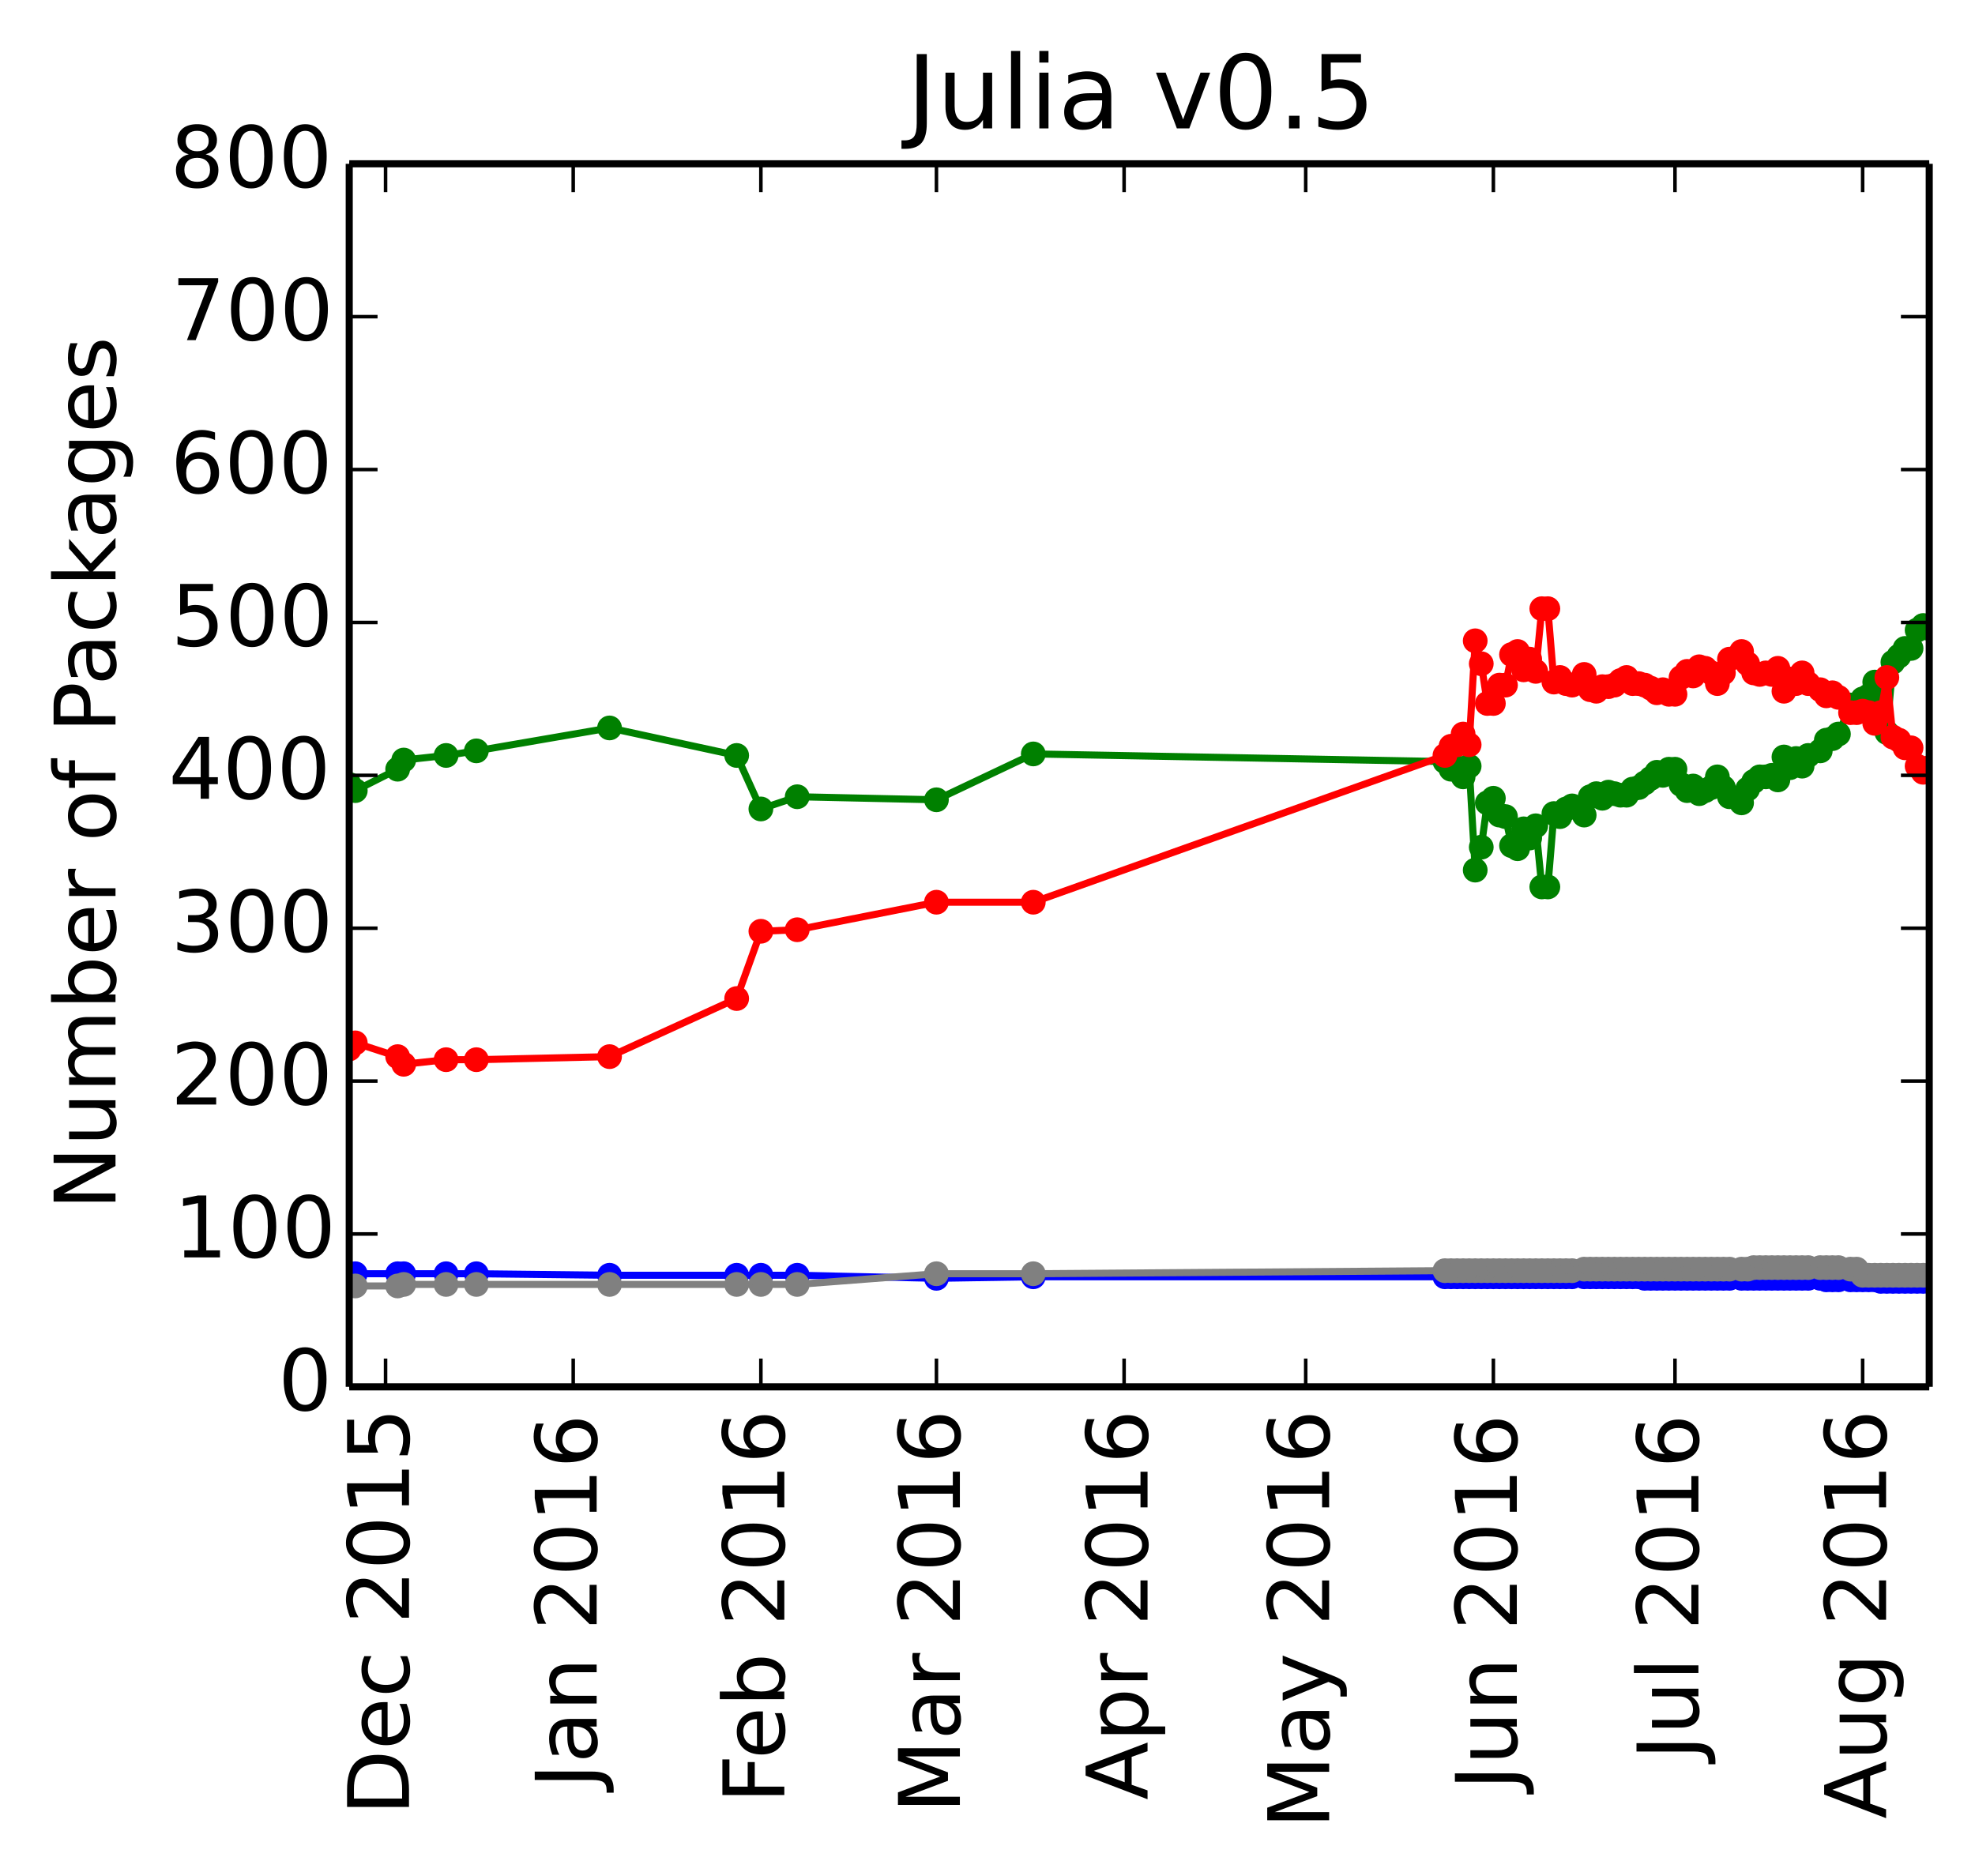 <?xml version="1.0" encoding="utf-8" standalone="no"?>
<!DOCTYPE svg PUBLIC "-//W3C//DTD SVG 1.1//EN"
  "http://www.w3.org/Graphics/SVG/1.1/DTD/svg11.dtd">
<!-- Created with matplotlib (http://matplotlib.org/) -->
<svg height="265pt" version="1.1" viewBox="0 0 279 265" width="279pt" xmlns="http://www.w3.org/2000/svg" xmlns:xlink="http://www.w3.org/1999/xlink">
 <defs>
  <style type="text/css">
*{stroke-linecap:butt;stroke-linejoin:round;}
  </style>
 </defs>
 <g id="figure_1">
  <g id="patch_1">
   <path d="
M0 265.55
L279.735 265.55
L279.735 0
L0 0
z
" style="fill:#ffffff;"/>
  </g>
  <g id="axes_1">
   <g id="patch_2">
    <path d="
M49.335 195.942
L272.535 195.942
L272.535 23.142
L49.335 23.142
z
" style="fill:#ffffff;"/>
   </g>
   <g id="line2d_1"/>
   <g id="line2d_2"/>
   <g id="line2d_3"/>
   <g id="line2d_4"/>
   <g id="line2d_5"/>
   <g id="line2d_6">
    <path clip-path="url(#pa14dda18ed)" d="
M272.535 88.806
L271.68 88.374
L270.825 89.022
L269.969 91.614
L269.114 91.614
L268.259 92.694
L267.404 93.558
L266.549 103.494
L265.694 97.446
L264.838 96.366
L263.983 98.31
L263.128 98.742
L262.273 99.606
L261.418 99.606
L259.707 103.71
L258.852 104.358
L257.997 104.574
L257.142 106.086
L255.432 106.734
L254.576 108.246
L253.721 107.166
L252.866 108.462
L252.011 106.95
L251.156 110.19
L250.301 109.542
L249.445 109.758
L248.59 109.758
L247.735 110.406
L246.88 111.486
L246.025 113.43
L244.314 112.566
L243.459 111.27
L242.604 109.758
L241.749 111.27
L240.894 111.702
L240.038 112.134
L239.183 111.054
L238.328 111.702
L237.473 110.838
L236.618 108.678
L235.763 108.678
L234.907 109.542
L234.052 109.11
L233.197 109.974
L232.342 110.622
L231.487 111.27
L230.632 111.486
L229.776 112.35
L228.921 112.35
L228.066 112.134
L227.211 111.918
L226.356 112.782
L225.501 112.134
L224.645 112.566
L223.79 115.158
L222.08 113.862
L221.225 114.294
L220.369 115.374
L219.514 114.942
L218.659 125.31
L217.804 125.31
L216.949 116.67
L216.094 118.398
L215.238 117.102
L214.383 119.91
L213.528 119.478
L212.673 115.374
L211.818 115.158
L210.963 112.782
L210.107 113.43
L209.252 119.694
L208.397 122.934
L207.542 108.246
L206.687 109.758
L205.832 108.462
L204.976 108.678
L204.121 107.598
L145.969 106.518
L132.287 112.998
L112.618 112.566
L107.487 114.294
L104.066 106.734
L86.107 102.846
L67.294 106.086
L63.018 106.734
L57.032 107.382
L56.176 108.678
L50.19 111.702
L49.335 110.838" style="fill:none;stroke:#008000;stroke-linecap:square;"/>
    <defs>
     <path d="
M0 1.5
C0.398 1.5 0.779 1.342 1.061 1.061
C1.342 0.779 1.5 0.398 1.5 0
C1.5 -0.398 1.342 -0.779 1.061 -1.061
C0.779 -1.342 0.398 -1.5 0 -1.5
C-0.398 -1.5 -0.779 -1.342 -1.061 -1.061
C-1.342 -0.779 -1.5 -0.398 -1.5 0
C-1.5 0.398 -1.342 0.779 -1.061 1.061
C-0.779 1.342 -0.398 1.5 0 1.5
z
" id="mb0b177905e" style="stroke:#008000;stroke-width:0.5;"/>
    </defs>
    <g clip-path="url(#pa14dda18ed)">
     <use style="fill:#008000;stroke:#008000;stroke-width:0.5;" x="272.535" xlink:href="#mb0b177905e" y="88.806"/>
     <use style="fill:#008000;stroke:#008000;stroke-width:0.5;" x="271.68" xlink:href="#mb0b177905e" y="88.374"/>
     <use style="fill:#008000;stroke:#008000;stroke-width:0.5;" x="270.825" xlink:href="#mb0b177905e" y="89.022"/>
     <use style="fill:#008000;stroke:#008000;stroke-width:0.5;" x="269.969" xlink:href="#mb0b177905e" y="91.614"/>
     <use style="fill:#008000;stroke:#008000;stroke-width:0.5;" x="269.114" xlink:href="#mb0b177905e" y="91.614"/>
     <use style="fill:#008000;stroke:#008000;stroke-width:0.5;" x="268.259" xlink:href="#mb0b177905e" y="92.694"/>
     <use style="fill:#008000;stroke:#008000;stroke-width:0.5;" x="267.404" xlink:href="#mb0b177905e" y="93.558"/>
     <use style="fill:#008000;stroke:#008000;stroke-width:0.5;" x="266.549" xlink:href="#mb0b177905e" y="103.494"/>
     <use style="fill:#008000;stroke:#008000;stroke-width:0.5;" x="265.694" xlink:href="#mb0b177905e" y="97.446"/>
     <use style="fill:#008000;stroke:#008000;stroke-width:0.5;" x="264.838" xlink:href="#mb0b177905e" y="96.366"/>
     <use style="fill:#008000;stroke:#008000;stroke-width:0.5;" x="263.983" xlink:href="#mb0b177905e" y="98.31"/>
     <use style="fill:#008000;stroke:#008000;stroke-width:0.5;" x="263.128" xlink:href="#mb0b177905e" y="98.742"/>
     <use style="fill:#008000;stroke:#008000;stroke-width:0.5;" x="262.273" xlink:href="#mb0b177905e" y="99.606"/>
     <use style="fill:#008000;stroke:#008000;stroke-width:0.5;" x="261.418" xlink:href="#mb0b177905e" y="99.606"/>
     <use style="fill:#008000;stroke:#008000;stroke-width:0.5;" x="259.707" xlink:href="#mb0b177905e" y="103.71"/>
     <use style="fill:#008000;stroke:#008000;stroke-width:0.5;" x="258.852" xlink:href="#mb0b177905e" y="104.358"/>
     <use style="fill:#008000;stroke:#008000;stroke-width:0.5;" x="257.997" xlink:href="#mb0b177905e" y="104.574"/>
     <use style="fill:#008000;stroke:#008000;stroke-width:0.5;" x="257.142" xlink:href="#mb0b177905e" y="106.086"/>
     <use style="fill:#008000;stroke:#008000;stroke-width:0.5;" x="255.432" xlink:href="#mb0b177905e" y="106.734"/>
     <use style="fill:#008000;stroke:#008000;stroke-width:0.5;" x="254.576" xlink:href="#mb0b177905e" y="108.246"/>
     <use style="fill:#008000;stroke:#008000;stroke-width:0.5;" x="253.721" xlink:href="#mb0b177905e" y="107.166"/>
     <use style="fill:#008000;stroke:#008000;stroke-width:0.5;" x="252.866" xlink:href="#mb0b177905e" y="108.462"/>
     <use style="fill:#008000;stroke:#008000;stroke-width:0.5;" x="252.011" xlink:href="#mb0b177905e" y="106.95"/>
     <use style="fill:#008000;stroke:#008000;stroke-width:0.5;" x="251.156" xlink:href="#mb0b177905e" y="110.19"/>
     <use style="fill:#008000;stroke:#008000;stroke-width:0.5;" x="250.301" xlink:href="#mb0b177905e" y="109.542"/>
     <use style="fill:#008000;stroke:#008000;stroke-width:0.5;" x="249.445" xlink:href="#mb0b177905e" y="109.758"/>
     <use style="fill:#008000;stroke:#008000;stroke-width:0.5;" x="248.59" xlink:href="#mb0b177905e" y="109.758"/>
     <use style="fill:#008000;stroke:#008000;stroke-width:0.5;" x="247.735" xlink:href="#mb0b177905e" y="110.406"/>
     <use style="fill:#008000;stroke:#008000;stroke-width:0.5;" x="246.88" xlink:href="#mb0b177905e" y="111.486"/>
     <use style="fill:#008000;stroke:#008000;stroke-width:0.5;" x="246.025" xlink:href="#mb0b177905e" y="113.43"/>
     <use style="fill:#008000;stroke:#008000;stroke-width:0.5;" x="244.314" xlink:href="#mb0b177905e" y="112.566"/>
     <use style="fill:#008000;stroke:#008000;stroke-width:0.5;" x="243.459" xlink:href="#mb0b177905e" y="111.27"/>
     <use style="fill:#008000;stroke:#008000;stroke-width:0.5;" x="242.604" xlink:href="#mb0b177905e" y="109.758"/>
     <use style="fill:#008000;stroke:#008000;stroke-width:0.5;" x="241.749" xlink:href="#mb0b177905e" y="111.27"/>
     <use style="fill:#008000;stroke:#008000;stroke-width:0.5;" x="240.894" xlink:href="#mb0b177905e" y="111.702"/>
     <use style="fill:#008000;stroke:#008000;stroke-width:0.5;" x="240.038" xlink:href="#mb0b177905e" y="112.134"/>
     <use style="fill:#008000;stroke:#008000;stroke-width:0.5;" x="239.183" xlink:href="#mb0b177905e" y="111.054"/>
     <use style="fill:#008000;stroke:#008000;stroke-width:0.5;" x="238.328" xlink:href="#mb0b177905e" y="111.702"/>
     <use style="fill:#008000;stroke:#008000;stroke-width:0.5;" x="237.473" xlink:href="#mb0b177905e" y="110.838"/>
     <use style="fill:#008000;stroke:#008000;stroke-width:0.5;" x="236.618" xlink:href="#mb0b177905e" y="108.678"/>
     <use style="fill:#008000;stroke:#008000;stroke-width:0.5;" x="235.763" xlink:href="#mb0b177905e" y="108.678"/>
     <use style="fill:#008000;stroke:#008000;stroke-width:0.5;" x="234.907" xlink:href="#mb0b177905e" y="109.542"/>
     <use style="fill:#008000;stroke:#008000;stroke-width:0.5;" x="234.052" xlink:href="#mb0b177905e" y="109.11"/>
     <use style="fill:#008000;stroke:#008000;stroke-width:0.5;" x="233.197" xlink:href="#mb0b177905e" y="109.974"/>
     <use style="fill:#008000;stroke:#008000;stroke-width:0.5;" x="232.342" xlink:href="#mb0b177905e" y="110.622"/>
     <use style="fill:#008000;stroke:#008000;stroke-width:0.5;" x="231.487" xlink:href="#mb0b177905e" y="111.27"/>
     <use style="fill:#008000;stroke:#008000;stroke-width:0.5;" x="230.632" xlink:href="#mb0b177905e" y="111.486"/>
     <use style="fill:#008000;stroke:#008000;stroke-width:0.5;" x="229.776" xlink:href="#mb0b177905e" y="112.35"/>
     <use style="fill:#008000;stroke:#008000;stroke-width:0.5;" x="228.921" xlink:href="#mb0b177905e" y="112.35"/>
     <use style="fill:#008000;stroke:#008000;stroke-width:0.5;" x="228.066" xlink:href="#mb0b177905e" y="112.134"/>
     <use style="fill:#008000;stroke:#008000;stroke-width:0.5;" x="227.211" xlink:href="#mb0b177905e" y="111.918"/>
     <use style="fill:#008000;stroke:#008000;stroke-width:0.5;" x="226.356" xlink:href="#mb0b177905e" y="112.782"/>
     <use style="fill:#008000;stroke:#008000;stroke-width:0.5;" x="225.501" xlink:href="#mb0b177905e" y="112.134"/>
     <use style="fill:#008000;stroke:#008000;stroke-width:0.5;" x="224.645" xlink:href="#mb0b177905e" y="112.566"/>
     <use style="fill:#008000;stroke:#008000;stroke-width:0.5;" x="223.79" xlink:href="#mb0b177905e" y="115.158"/>
     <use style="fill:#008000;stroke:#008000;stroke-width:0.5;" x="222.08" xlink:href="#mb0b177905e" y="113.862"/>
     <use style="fill:#008000;stroke:#008000;stroke-width:0.5;" x="221.225" xlink:href="#mb0b177905e" y="114.294"/>
     <use style="fill:#008000;stroke:#008000;stroke-width:0.5;" x="220.369" xlink:href="#mb0b177905e" y="115.374"/>
     <use style="fill:#008000;stroke:#008000;stroke-width:0.5;" x="219.514" xlink:href="#mb0b177905e" y="114.942"/>
     <use style="fill:#008000;stroke:#008000;stroke-width:0.5;" x="218.659" xlink:href="#mb0b177905e" y="125.31"/>
     <use style="fill:#008000;stroke:#008000;stroke-width:0.5;" x="217.804" xlink:href="#mb0b177905e" y="125.31"/>
     <use style="fill:#008000;stroke:#008000;stroke-width:0.5;" x="216.949" xlink:href="#mb0b177905e" y="116.67"/>
     <use style="fill:#008000;stroke:#008000;stroke-width:0.5;" x="216.094" xlink:href="#mb0b177905e" y="118.398"/>
     <use style="fill:#008000;stroke:#008000;stroke-width:0.5;" x="215.238" xlink:href="#mb0b177905e" y="117.102"/>
     <use style="fill:#008000;stroke:#008000;stroke-width:0.5;" x="214.383" xlink:href="#mb0b177905e" y="119.91"/>
     <use style="fill:#008000;stroke:#008000;stroke-width:0.5;" x="213.528" xlink:href="#mb0b177905e" y="119.478"/>
     <use style="fill:#008000;stroke:#008000;stroke-width:0.5;" x="212.673" xlink:href="#mb0b177905e" y="115.374"/>
     <use style="fill:#008000;stroke:#008000;stroke-width:0.5;" x="211.818" xlink:href="#mb0b177905e" y="115.158"/>
     <use style="fill:#008000;stroke:#008000;stroke-width:0.5;" x="210.963" xlink:href="#mb0b177905e" y="112.782"/>
     <use style="fill:#008000;stroke:#008000;stroke-width:0.5;" x="210.107" xlink:href="#mb0b177905e" y="113.43"/>
     <use style="fill:#008000;stroke:#008000;stroke-width:0.5;" x="209.252" xlink:href="#mb0b177905e" y="119.694"/>
     <use style="fill:#008000;stroke:#008000;stroke-width:0.5;" x="208.397" xlink:href="#mb0b177905e" y="122.934"/>
     <use style="fill:#008000;stroke:#008000;stroke-width:0.5;" x="207.542" xlink:href="#mb0b177905e" y="108.246"/>
     <use style="fill:#008000;stroke:#008000;stroke-width:0.5;" x="206.687" xlink:href="#mb0b177905e" y="109.758"/>
     <use style="fill:#008000;stroke:#008000;stroke-width:0.5;" x="205.832" xlink:href="#mb0b177905e" y="108.462"/>
     <use style="fill:#008000;stroke:#008000;stroke-width:0.5;" x="204.976" xlink:href="#mb0b177905e" y="108.678"/>
     <use style="fill:#008000;stroke:#008000;stroke-width:0.5;" x="204.121" xlink:href="#mb0b177905e" y="107.598"/>
     <use style="fill:#008000;stroke:#008000;stroke-width:0.5;" x="145.969" xlink:href="#mb0b177905e" y="106.518"/>
     <use style="fill:#008000;stroke:#008000;stroke-width:0.5;" x="132.287" xlink:href="#mb0b177905e" y="112.998"/>
     <use style="fill:#008000;stroke:#008000;stroke-width:0.5;" x="112.618" xlink:href="#mb0b177905e" y="112.566"/>
     <use style="fill:#008000;stroke:#008000;stroke-width:0.5;" x="107.487" xlink:href="#mb0b177905e" y="114.294"/>
     <use style="fill:#008000;stroke:#008000;stroke-width:0.5;" x="104.066" xlink:href="#mb0b177905e" y="106.734"/>
     <use style="fill:#008000;stroke:#008000;stroke-width:0.5;" x="86.107" xlink:href="#mb0b177905e" y="102.846"/>
     <use style="fill:#008000;stroke:#008000;stroke-width:0.5;" x="67.294" xlink:href="#mb0b177905e" y="106.086"/>
     <use style="fill:#008000;stroke:#008000;stroke-width:0.5;" x="63.018" xlink:href="#mb0b177905e" y="106.734"/>
     <use style="fill:#008000;stroke:#008000;stroke-width:0.5;" x="57.032" xlink:href="#mb0b177905e" y="107.382"/>
     <use style="fill:#008000;stroke:#008000;stroke-width:0.5;" x="56.176" xlink:href="#mb0b177905e" y="108.678"/>
     <use style="fill:#008000;stroke:#008000;stroke-width:0.5;" x="50.19" xlink:href="#mb0b177905e" y="111.702"/>
     <use style="fill:#008000;stroke:#008000;stroke-width:0.5;" x="49.335" xlink:href="#mb0b177905e" y="110.838"/>
    </g>
   </g>
   <g id="line2d_7">
    <path clip-path="url(#pa14dda18ed)" d="
M272.535 108.462
L271.68 109.11
L270.825 108.246
L269.969 105.654
L269.114 105.654
L268.259 104.574
L267.404 104.142
L266.549 95.718
L265.694 100.686
L264.838 102.198
L263.983 100.686
L263.128 100.47
L262.273 100.686
L261.418 100.686
L259.707 98.526
L258.852 97.878
L257.997 98.31
L257.142 97.446
L255.432 96.582
L254.576 95.07
L253.721 96.582
L252.866 95.934
L252.011 97.662
L251.156 94.422
L250.301 95.286
L249.445 95.07
L248.59 95.286
L247.735 95.07
L246.88 93.774
L246.025 92.046
L244.314 93.126
L243.459 95.07
L242.604 96.582
L241.749 95.07
L240.894 94.422
L240.038 94.206
L239.183 95.502
L238.328 94.854
L237.473 95.718
L236.618 98.094
L235.763 98.094
L234.907 97.446
L234.052 97.878
L233.197 97.23
L232.342 96.798
L231.487 96.582
L230.632 96.582
L229.776 95.718
L228.921 96.15
L228.066 96.798
L227.211 97.014
L226.356 97.014
L225.501 97.662
L224.645 97.446
L223.79 95.286
L222.08 96.798
L221.225 96.582
L220.369 95.718
L219.514 96.366
L218.659 85.998
L217.804 85.998
L216.949 94.854
L216.094 93.126
L215.238 94.638
L214.383 92.046
L213.528 92.478
L212.673 96.798
L211.818 96.798
L210.963 99.39
L210.107 99.39
L209.252 93.774
L208.397 90.534
L207.542 105.222
L206.687 103.71
L205.832 105.222
L204.976 105.438
L204.121 106.734
L145.969 127.47
L132.287 127.47
L112.618 131.358
L107.487 131.574
L104.066 141.078
L86.107 149.286
L67.294 149.718
L63.018 149.718
L57.032 150.366
L56.176 149.286
L50.19 147.342
L49.335 148.206" style="fill:none;stroke:#ff0000;stroke-linecap:square;"/>
    <defs>
     <path d="
M0 1.5
C0.398 1.5 0.779 1.342 1.061 1.061
C1.342 0.779 1.5 0.398 1.5 0
C1.5 -0.398 1.342 -0.779 1.061 -1.061
C0.779 -1.342 0.398 -1.5 0 -1.5
C-0.398 -1.5 -0.779 -1.342 -1.061 -1.061
C-1.342 -0.779 -1.5 -0.398 -1.5 0
C-1.5 0.398 -1.342 0.779 -1.061 1.061
C-0.779 1.342 -0.398 1.5 0 1.5
z
" id="ma07bdd5909" style="stroke:#ff0000;stroke-width:0.5;"/>
    </defs>
    <g clip-path="url(#pa14dda18ed)">
     <use style="fill:#ff0000;stroke:#ff0000;stroke-width:0.5;" x="272.535" xlink:href="#ma07bdd5909" y="108.462"/>
     <use style="fill:#ff0000;stroke:#ff0000;stroke-width:0.5;" x="271.68" xlink:href="#ma07bdd5909" y="109.11"/>
     <use style="fill:#ff0000;stroke:#ff0000;stroke-width:0.5;" x="270.825" xlink:href="#ma07bdd5909" y="108.246"/>
     <use style="fill:#ff0000;stroke:#ff0000;stroke-width:0.5;" x="269.969" xlink:href="#ma07bdd5909" y="105.654"/>
     <use style="fill:#ff0000;stroke:#ff0000;stroke-width:0.5;" x="269.114" xlink:href="#ma07bdd5909" y="105.654"/>
     <use style="fill:#ff0000;stroke:#ff0000;stroke-width:0.5;" x="268.259" xlink:href="#ma07bdd5909" y="104.574"/>
     <use style="fill:#ff0000;stroke:#ff0000;stroke-width:0.5;" x="267.404" xlink:href="#ma07bdd5909" y="104.142"/>
     <use style="fill:#ff0000;stroke:#ff0000;stroke-width:0.5;" x="266.549" xlink:href="#ma07bdd5909" y="95.718"/>
     <use style="fill:#ff0000;stroke:#ff0000;stroke-width:0.5;" x="265.694" xlink:href="#ma07bdd5909" y="100.686"/>
     <use style="fill:#ff0000;stroke:#ff0000;stroke-width:0.5;" x="264.838" xlink:href="#ma07bdd5909" y="102.198"/>
     <use style="fill:#ff0000;stroke:#ff0000;stroke-width:0.5;" x="263.983" xlink:href="#ma07bdd5909" y="100.686"/>
     <use style="fill:#ff0000;stroke:#ff0000;stroke-width:0.5;" x="263.128" xlink:href="#ma07bdd5909" y="100.47"/>
     <use style="fill:#ff0000;stroke:#ff0000;stroke-width:0.5;" x="262.273" xlink:href="#ma07bdd5909" y="100.686"/>
     <use style="fill:#ff0000;stroke:#ff0000;stroke-width:0.5;" x="261.418" xlink:href="#ma07bdd5909" y="100.686"/>
     <use style="fill:#ff0000;stroke:#ff0000;stroke-width:0.5;" x="259.707" xlink:href="#ma07bdd5909" y="98.526"/>
     <use style="fill:#ff0000;stroke:#ff0000;stroke-width:0.5;" x="258.852" xlink:href="#ma07bdd5909" y="97.878"/>
     <use style="fill:#ff0000;stroke:#ff0000;stroke-width:0.5;" x="257.997" xlink:href="#ma07bdd5909" y="98.31"/>
     <use style="fill:#ff0000;stroke:#ff0000;stroke-width:0.5;" x="257.142" xlink:href="#ma07bdd5909" y="97.446"/>
     <use style="fill:#ff0000;stroke:#ff0000;stroke-width:0.5;" x="255.432" xlink:href="#ma07bdd5909" y="96.582"/>
     <use style="fill:#ff0000;stroke:#ff0000;stroke-width:0.5;" x="254.576" xlink:href="#ma07bdd5909" y="95.07"/>
     <use style="fill:#ff0000;stroke:#ff0000;stroke-width:0.5;" x="253.721" xlink:href="#ma07bdd5909" y="96.582"/>
     <use style="fill:#ff0000;stroke:#ff0000;stroke-width:0.5;" x="252.866" xlink:href="#ma07bdd5909" y="95.934"/>
     <use style="fill:#ff0000;stroke:#ff0000;stroke-width:0.5;" x="252.011" xlink:href="#ma07bdd5909" y="97.662"/>
     <use style="fill:#ff0000;stroke:#ff0000;stroke-width:0.5;" x="251.156" xlink:href="#ma07bdd5909" y="94.422"/>
     <use style="fill:#ff0000;stroke:#ff0000;stroke-width:0.5;" x="250.301" xlink:href="#ma07bdd5909" y="95.286"/>
     <use style="fill:#ff0000;stroke:#ff0000;stroke-width:0.5;" x="249.445" xlink:href="#ma07bdd5909" y="95.07"/>
     <use style="fill:#ff0000;stroke:#ff0000;stroke-width:0.5;" x="248.59" xlink:href="#ma07bdd5909" y="95.286"/>
     <use style="fill:#ff0000;stroke:#ff0000;stroke-width:0.5;" x="247.735" xlink:href="#ma07bdd5909" y="95.07"/>
     <use style="fill:#ff0000;stroke:#ff0000;stroke-width:0.5;" x="246.88" xlink:href="#ma07bdd5909" y="93.774"/>
     <use style="fill:#ff0000;stroke:#ff0000;stroke-width:0.5;" x="246.025" xlink:href="#ma07bdd5909" y="92.046"/>
     <use style="fill:#ff0000;stroke:#ff0000;stroke-width:0.5;" x="244.314" xlink:href="#ma07bdd5909" y="93.126"/>
     <use style="fill:#ff0000;stroke:#ff0000;stroke-width:0.5;" x="243.459" xlink:href="#ma07bdd5909" y="95.07"/>
     <use style="fill:#ff0000;stroke:#ff0000;stroke-width:0.5;" x="242.604" xlink:href="#ma07bdd5909" y="96.582"/>
     <use style="fill:#ff0000;stroke:#ff0000;stroke-width:0.5;" x="241.749" xlink:href="#ma07bdd5909" y="95.07"/>
     <use style="fill:#ff0000;stroke:#ff0000;stroke-width:0.5;" x="240.894" xlink:href="#ma07bdd5909" y="94.422"/>
     <use style="fill:#ff0000;stroke:#ff0000;stroke-width:0.5;" x="240.038" xlink:href="#ma07bdd5909" y="94.206"/>
     <use style="fill:#ff0000;stroke:#ff0000;stroke-width:0.5;" x="239.183" xlink:href="#ma07bdd5909" y="95.502"/>
     <use style="fill:#ff0000;stroke:#ff0000;stroke-width:0.5;" x="238.328" xlink:href="#ma07bdd5909" y="94.854"/>
     <use style="fill:#ff0000;stroke:#ff0000;stroke-width:0.5;" x="237.473" xlink:href="#ma07bdd5909" y="95.718"/>
     <use style="fill:#ff0000;stroke:#ff0000;stroke-width:0.5;" x="236.618" xlink:href="#ma07bdd5909" y="98.094"/>
     <use style="fill:#ff0000;stroke:#ff0000;stroke-width:0.5;" x="235.763" xlink:href="#ma07bdd5909" y="98.094"/>
     <use style="fill:#ff0000;stroke:#ff0000;stroke-width:0.5;" x="234.907" xlink:href="#ma07bdd5909" y="97.446"/>
     <use style="fill:#ff0000;stroke:#ff0000;stroke-width:0.5;" x="234.052" xlink:href="#ma07bdd5909" y="97.878"/>
     <use style="fill:#ff0000;stroke:#ff0000;stroke-width:0.5;" x="233.197" xlink:href="#ma07bdd5909" y="97.23"/>
     <use style="fill:#ff0000;stroke:#ff0000;stroke-width:0.5;" x="232.342" xlink:href="#ma07bdd5909" y="96.798"/>
     <use style="fill:#ff0000;stroke:#ff0000;stroke-width:0.5;" x="231.487" xlink:href="#ma07bdd5909" y="96.582"/>
     <use style="fill:#ff0000;stroke:#ff0000;stroke-width:0.5;" x="230.632" xlink:href="#ma07bdd5909" y="96.582"/>
     <use style="fill:#ff0000;stroke:#ff0000;stroke-width:0.5;" x="229.776" xlink:href="#ma07bdd5909" y="95.718"/>
     <use style="fill:#ff0000;stroke:#ff0000;stroke-width:0.5;" x="228.921" xlink:href="#ma07bdd5909" y="96.15"/>
     <use style="fill:#ff0000;stroke:#ff0000;stroke-width:0.5;" x="228.066" xlink:href="#ma07bdd5909" y="96.798"/>
     <use style="fill:#ff0000;stroke:#ff0000;stroke-width:0.5;" x="227.211" xlink:href="#ma07bdd5909" y="97.014"/>
     <use style="fill:#ff0000;stroke:#ff0000;stroke-width:0.5;" x="226.356" xlink:href="#ma07bdd5909" y="97.014"/>
     <use style="fill:#ff0000;stroke:#ff0000;stroke-width:0.5;" x="225.501" xlink:href="#ma07bdd5909" y="97.662"/>
     <use style="fill:#ff0000;stroke:#ff0000;stroke-width:0.5;" x="224.645" xlink:href="#ma07bdd5909" y="97.446"/>
     <use style="fill:#ff0000;stroke:#ff0000;stroke-width:0.5;" x="223.79" xlink:href="#ma07bdd5909" y="95.286"/>
     <use style="fill:#ff0000;stroke:#ff0000;stroke-width:0.5;" x="222.08" xlink:href="#ma07bdd5909" y="96.798"/>
     <use style="fill:#ff0000;stroke:#ff0000;stroke-width:0.5;" x="221.225" xlink:href="#ma07bdd5909" y="96.582"/>
     <use style="fill:#ff0000;stroke:#ff0000;stroke-width:0.5;" x="220.369" xlink:href="#ma07bdd5909" y="95.718"/>
     <use style="fill:#ff0000;stroke:#ff0000;stroke-width:0.5;" x="219.514" xlink:href="#ma07bdd5909" y="96.366"/>
     <use style="fill:#ff0000;stroke:#ff0000;stroke-width:0.5;" x="218.659" xlink:href="#ma07bdd5909" y="85.998"/>
     <use style="fill:#ff0000;stroke:#ff0000;stroke-width:0.5;" x="217.804" xlink:href="#ma07bdd5909" y="85.998"/>
     <use style="fill:#ff0000;stroke:#ff0000;stroke-width:0.5;" x="216.949" xlink:href="#ma07bdd5909" y="94.854"/>
     <use style="fill:#ff0000;stroke:#ff0000;stroke-width:0.5;" x="216.094" xlink:href="#ma07bdd5909" y="93.126"/>
     <use style="fill:#ff0000;stroke:#ff0000;stroke-width:0.5;" x="215.238" xlink:href="#ma07bdd5909" y="94.638"/>
     <use style="fill:#ff0000;stroke:#ff0000;stroke-width:0.5;" x="214.383" xlink:href="#ma07bdd5909" y="92.046"/>
     <use style="fill:#ff0000;stroke:#ff0000;stroke-width:0.5;" x="213.528" xlink:href="#ma07bdd5909" y="92.478"/>
     <use style="fill:#ff0000;stroke:#ff0000;stroke-width:0.5;" x="212.673" xlink:href="#ma07bdd5909" y="96.798"/>
     <use style="fill:#ff0000;stroke:#ff0000;stroke-width:0.5;" x="211.818" xlink:href="#ma07bdd5909" y="96.798"/>
     <use style="fill:#ff0000;stroke:#ff0000;stroke-width:0.5;" x="210.963" xlink:href="#ma07bdd5909" y="99.39"/>
     <use style="fill:#ff0000;stroke:#ff0000;stroke-width:0.5;" x="210.107" xlink:href="#ma07bdd5909" y="99.39"/>
     <use style="fill:#ff0000;stroke:#ff0000;stroke-width:0.5;" x="209.252" xlink:href="#ma07bdd5909" y="93.774"/>
     <use style="fill:#ff0000;stroke:#ff0000;stroke-width:0.5;" x="208.397" xlink:href="#ma07bdd5909" y="90.534"/>
     <use style="fill:#ff0000;stroke:#ff0000;stroke-width:0.5;" x="207.542" xlink:href="#ma07bdd5909" y="105.222"/>
     <use style="fill:#ff0000;stroke:#ff0000;stroke-width:0.5;" x="206.687" xlink:href="#ma07bdd5909" y="103.71"/>
     <use style="fill:#ff0000;stroke:#ff0000;stroke-width:0.5;" x="205.832" xlink:href="#ma07bdd5909" y="105.222"/>
     <use style="fill:#ff0000;stroke:#ff0000;stroke-width:0.5;" x="204.976" xlink:href="#ma07bdd5909" y="105.438"/>
     <use style="fill:#ff0000;stroke:#ff0000;stroke-width:0.5;" x="204.121" xlink:href="#ma07bdd5909" y="106.734"/>
     <use style="fill:#ff0000;stroke:#ff0000;stroke-width:0.5;" x="145.969" xlink:href="#ma07bdd5909" y="127.47"/>
     <use style="fill:#ff0000;stroke:#ff0000;stroke-width:0.5;" x="132.287" xlink:href="#ma07bdd5909" y="127.47"/>
     <use style="fill:#ff0000;stroke:#ff0000;stroke-width:0.5;" x="112.618" xlink:href="#ma07bdd5909" y="131.358"/>
     <use style="fill:#ff0000;stroke:#ff0000;stroke-width:0.5;" x="107.487" xlink:href="#ma07bdd5909" y="131.574"/>
     <use style="fill:#ff0000;stroke:#ff0000;stroke-width:0.5;" x="104.066" xlink:href="#ma07bdd5909" y="141.078"/>
     <use style="fill:#ff0000;stroke:#ff0000;stroke-width:0.5;" x="86.107" xlink:href="#ma07bdd5909" y="149.286"/>
     <use style="fill:#ff0000;stroke:#ff0000;stroke-width:0.5;" x="67.294" xlink:href="#ma07bdd5909" y="149.718"/>
     <use style="fill:#ff0000;stroke:#ff0000;stroke-width:0.5;" x="63.018" xlink:href="#ma07bdd5909" y="149.718"/>
     <use style="fill:#ff0000;stroke:#ff0000;stroke-width:0.5;" x="57.032" xlink:href="#ma07bdd5909" y="150.366"/>
     <use style="fill:#ff0000;stroke:#ff0000;stroke-width:0.5;" x="56.176" xlink:href="#ma07bdd5909" y="149.286"/>
     <use style="fill:#ff0000;stroke:#ff0000;stroke-width:0.5;" x="50.19" xlink:href="#ma07bdd5909" y="147.342"/>
     <use style="fill:#ff0000;stroke:#ff0000;stroke-width:0.5;" x="49.335" xlink:href="#ma07bdd5909" y="148.206"/>
    </g>
   </g>
   <g id="line2d_8">
    <path clip-path="url(#pa14dda18ed)" d="
M272.535 181.038
L271.68 181.038
L270.825 181.038
L269.969 181.038
L269.114 181.038
L268.259 181.038
L267.404 181.038
L266.549 181.038
L265.694 181.038
L264.838 180.822
L263.983 180.822
L263.128 180.822
L262.273 180.822
L261.418 180.822
L259.707 180.822
L258.852 180.822
L257.997 180.822
L257.142 180.606
L255.432 180.606
L254.576 180.606
L253.721 180.606
L252.866 180.606
L252.011 180.606
L251.156 180.606
L250.301 180.606
L249.445 180.606
L248.59 180.606
L247.735 180.606
L246.88 180.606
L246.025 180.606
L244.314 180.606
L243.459 180.606
L242.604 180.606
L241.749 180.606
L240.894 180.606
L240.038 180.606
L239.183 180.606
L238.328 180.606
L237.473 180.606
L236.618 180.606
L235.763 180.606
L234.907 180.606
L234.052 180.606
L233.197 180.606
L232.342 180.606
L231.487 180.39
L230.632 180.39
L229.776 180.39
L228.921 180.39
L228.066 180.39
L227.211 180.39
L226.356 180.39
L225.501 180.39
L224.645 180.39
L223.79 180.39
L222.08 180.39
L221.225 180.39
L220.369 180.39
L219.514 180.39
L218.659 180.39
L217.804 180.39
L216.949 180.39
L216.094 180.39
L215.238 180.39
L214.383 180.39
L213.528 180.39
L212.673 180.39
L211.818 180.39
L210.963 180.39
L210.107 180.39
L209.252 180.39
L208.397 180.39
L207.542 180.39
L206.687 180.39
L205.832 180.39
L204.976 180.39
L204.121 180.39
L145.969 180.39
L132.287 180.606
L112.618 180.174
L107.487 180.174
L104.066 180.174
L86.107 180.174
L67.294 179.958
L63.018 179.958
L57.032 179.958
L56.176 179.958
L50.19 179.958
L49.335 179.958" style="fill:none;stroke:#0000ff;stroke-linecap:square;"/>
    <defs>
     <path d="
M0 1.5
C0.398 1.5 0.779 1.342 1.061 1.061
C1.342 0.779 1.5 0.398 1.5 0
C1.5 -0.398 1.342 -0.779 1.061 -1.061
C0.779 -1.342 0.398 -1.5 0 -1.5
C-0.398 -1.5 -0.779 -1.342 -1.061 -1.061
C-1.342 -0.779 -1.5 -0.398 -1.5 0
C-1.5 0.398 -1.342 0.779 -1.061 1.061
C-0.779 1.342 -0.398 1.5 0 1.5
z
" id="m76a7ce5b4a" style="stroke:#0000ff;stroke-width:0.5;"/>
    </defs>
    <g clip-path="url(#pa14dda18ed)">
     <use style="fill:#0000ff;stroke:#0000ff;stroke-width:0.5;" x="272.535" xlink:href="#m76a7ce5b4a" y="181.038"/>
     <use style="fill:#0000ff;stroke:#0000ff;stroke-width:0.5;" x="271.68" xlink:href="#m76a7ce5b4a" y="181.038"/>
     <use style="fill:#0000ff;stroke:#0000ff;stroke-width:0.5;" x="270.825" xlink:href="#m76a7ce5b4a" y="181.038"/>
     <use style="fill:#0000ff;stroke:#0000ff;stroke-width:0.5;" x="269.969" xlink:href="#m76a7ce5b4a" y="181.038"/>
     <use style="fill:#0000ff;stroke:#0000ff;stroke-width:0.5;" x="269.114" xlink:href="#m76a7ce5b4a" y="181.038"/>
     <use style="fill:#0000ff;stroke:#0000ff;stroke-width:0.5;" x="268.259" xlink:href="#m76a7ce5b4a" y="181.038"/>
     <use style="fill:#0000ff;stroke:#0000ff;stroke-width:0.5;" x="267.404" xlink:href="#m76a7ce5b4a" y="181.038"/>
     <use style="fill:#0000ff;stroke:#0000ff;stroke-width:0.5;" x="266.549" xlink:href="#m76a7ce5b4a" y="181.038"/>
     <use style="fill:#0000ff;stroke:#0000ff;stroke-width:0.5;" x="265.694" xlink:href="#m76a7ce5b4a" y="181.038"/>
     <use style="fill:#0000ff;stroke:#0000ff;stroke-width:0.5;" x="264.838" xlink:href="#m76a7ce5b4a" y="180.822"/>
     <use style="fill:#0000ff;stroke:#0000ff;stroke-width:0.5;" x="263.983" xlink:href="#m76a7ce5b4a" y="180.822"/>
     <use style="fill:#0000ff;stroke:#0000ff;stroke-width:0.5;" x="263.128" xlink:href="#m76a7ce5b4a" y="180.822"/>
     <use style="fill:#0000ff;stroke:#0000ff;stroke-width:0.5;" x="262.273" xlink:href="#m76a7ce5b4a" y="180.822"/>
     <use style="fill:#0000ff;stroke:#0000ff;stroke-width:0.5;" x="261.418" xlink:href="#m76a7ce5b4a" y="180.822"/>
     <use style="fill:#0000ff;stroke:#0000ff;stroke-width:0.5;" x="259.707" xlink:href="#m76a7ce5b4a" y="180.822"/>
     <use style="fill:#0000ff;stroke:#0000ff;stroke-width:0.5;" x="258.852" xlink:href="#m76a7ce5b4a" y="180.822"/>
     <use style="fill:#0000ff;stroke:#0000ff;stroke-width:0.5;" x="257.997" xlink:href="#m76a7ce5b4a" y="180.822"/>
     <use style="fill:#0000ff;stroke:#0000ff;stroke-width:0.5;" x="257.142" xlink:href="#m76a7ce5b4a" y="180.606"/>
     <use style="fill:#0000ff;stroke:#0000ff;stroke-width:0.5;" x="255.432" xlink:href="#m76a7ce5b4a" y="180.606"/>
     <use style="fill:#0000ff;stroke:#0000ff;stroke-width:0.5;" x="254.576" xlink:href="#m76a7ce5b4a" y="180.606"/>
     <use style="fill:#0000ff;stroke:#0000ff;stroke-width:0.5;" x="253.721" xlink:href="#m76a7ce5b4a" y="180.606"/>
     <use style="fill:#0000ff;stroke:#0000ff;stroke-width:0.5;" x="252.866" xlink:href="#m76a7ce5b4a" y="180.606"/>
     <use style="fill:#0000ff;stroke:#0000ff;stroke-width:0.5;" x="252.011" xlink:href="#m76a7ce5b4a" y="180.606"/>
     <use style="fill:#0000ff;stroke:#0000ff;stroke-width:0.5;" x="251.156" xlink:href="#m76a7ce5b4a" y="180.606"/>
     <use style="fill:#0000ff;stroke:#0000ff;stroke-width:0.5;" x="250.301" xlink:href="#m76a7ce5b4a" y="180.606"/>
     <use style="fill:#0000ff;stroke:#0000ff;stroke-width:0.5;" x="249.445" xlink:href="#m76a7ce5b4a" y="180.606"/>
     <use style="fill:#0000ff;stroke:#0000ff;stroke-width:0.5;" x="248.59" xlink:href="#m76a7ce5b4a" y="180.606"/>
     <use style="fill:#0000ff;stroke:#0000ff;stroke-width:0.5;" x="247.735" xlink:href="#m76a7ce5b4a" y="180.606"/>
     <use style="fill:#0000ff;stroke:#0000ff;stroke-width:0.5;" x="246.88" xlink:href="#m76a7ce5b4a" y="180.606"/>
     <use style="fill:#0000ff;stroke:#0000ff;stroke-width:0.5;" x="246.025" xlink:href="#m76a7ce5b4a" y="180.606"/>
     <use style="fill:#0000ff;stroke:#0000ff;stroke-width:0.5;" x="244.314" xlink:href="#m76a7ce5b4a" y="180.606"/>
     <use style="fill:#0000ff;stroke:#0000ff;stroke-width:0.5;" x="243.459" xlink:href="#m76a7ce5b4a" y="180.606"/>
     <use style="fill:#0000ff;stroke:#0000ff;stroke-width:0.5;" x="242.604" xlink:href="#m76a7ce5b4a" y="180.606"/>
     <use style="fill:#0000ff;stroke:#0000ff;stroke-width:0.5;" x="241.749" xlink:href="#m76a7ce5b4a" y="180.606"/>
     <use style="fill:#0000ff;stroke:#0000ff;stroke-width:0.5;" x="240.894" xlink:href="#m76a7ce5b4a" y="180.606"/>
     <use style="fill:#0000ff;stroke:#0000ff;stroke-width:0.5;" x="240.038" xlink:href="#m76a7ce5b4a" y="180.606"/>
     <use style="fill:#0000ff;stroke:#0000ff;stroke-width:0.5;" x="239.183" xlink:href="#m76a7ce5b4a" y="180.606"/>
     <use style="fill:#0000ff;stroke:#0000ff;stroke-width:0.5;" x="238.328" xlink:href="#m76a7ce5b4a" y="180.606"/>
     <use style="fill:#0000ff;stroke:#0000ff;stroke-width:0.5;" x="237.473" xlink:href="#m76a7ce5b4a" y="180.606"/>
     <use style="fill:#0000ff;stroke:#0000ff;stroke-width:0.5;" x="236.618" xlink:href="#m76a7ce5b4a" y="180.606"/>
     <use style="fill:#0000ff;stroke:#0000ff;stroke-width:0.5;" x="235.763" xlink:href="#m76a7ce5b4a" y="180.606"/>
     <use style="fill:#0000ff;stroke:#0000ff;stroke-width:0.5;" x="234.907" xlink:href="#m76a7ce5b4a" y="180.606"/>
     <use style="fill:#0000ff;stroke:#0000ff;stroke-width:0.5;" x="234.052" xlink:href="#m76a7ce5b4a" y="180.606"/>
     <use style="fill:#0000ff;stroke:#0000ff;stroke-width:0.5;" x="233.197" xlink:href="#m76a7ce5b4a" y="180.606"/>
     <use style="fill:#0000ff;stroke:#0000ff;stroke-width:0.5;" x="232.342" xlink:href="#m76a7ce5b4a" y="180.606"/>
     <use style="fill:#0000ff;stroke:#0000ff;stroke-width:0.5;" x="231.487" xlink:href="#m76a7ce5b4a" y="180.39"/>
     <use style="fill:#0000ff;stroke:#0000ff;stroke-width:0.5;" x="230.632" xlink:href="#m76a7ce5b4a" y="180.39"/>
     <use style="fill:#0000ff;stroke:#0000ff;stroke-width:0.5;" x="229.776" xlink:href="#m76a7ce5b4a" y="180.39"/>
     <use style="fill:#0000ff;stroke:#0000ff;stroke-width:0.5;" x="228.921" xlink:href="#m76a7ce5b4a" y="180.39"/>
     <use style="fill:#0000ff;stroke:#0000ff;stroke-width:0.5;" x="228.066" xlink:href="#m76a7ce5b4a" y="180.39"/>
     <use style="fill:#0000ff;stroke:#0000ff;stroke-width:0.5;" x="227.211" xlink:href="#m76a7ce5b4a" y="180.39"/>
     <use style="fill:#0000ff;stroke:#0000ff;stroke-width:0.5;" x="226.356" xlink:href="#m76a7ce5b4a" y="180.39"/>
     <use style="fill:#0000ff;stroke:#0000ff;stroke-width:0.5;" x="225.501" xlink:href="#m76a7ce5b4a" y="180.39"/>
     <use style="fill:#0000ff;stroke:#0000ff;stroke-width:0.5;" x="224.645" xlink:href="#m76a7ce5b4a" y="180.39"/>
     <use style="fill:#0000ff;stroke:#0000ff;stroke-width:0.5;" x="223.79" xlink:href="#m76a7ce5b4a" y="180.39"/>
     <use style="fill:#0000ff;stroke:#0000ff;stroke-width:0.5;" x="222.08" xlink:href="#m76a7ce5b4a" y="180.39"/>
     <use style="fill:#0000ff;stroke:#0000ff;stroke-width:0.5;" x="221.225" xlink:href="#m76a7ce5b4a" y="180.39"/>
     <use style="fill:#0000ff;stroke:#0000ff;stroke-width:0.5;" x="220.369" xlink:href="#m76a7ce5b4a" y="180.39"/>
     <use style="fill:#0000ff;stroke:#0000ff;stroke-width:0.5;" x="219.514" xlink:href="#m76a7ce5b4a" y="180.39"/>
     <use style="fill:#0000ff;stroke:#0000ff;stroke-width:0.5;" x="218.659" xlink:href="#m76a7ce5b4a" y="180.39"/>
     <use style="fill:#0000ff;stroke:#0000ff;stroke-width:0.5;" x="217.804" xlink:href="#m76a7ce5b4a" y="180.39"/>
     <use style="fill:#0000ff;stroke:#0000ff;stroke-width:0.5;" x="216.949" xlink:href="#m76a7ce5b4a" y="180.39"/>
     <use style="fill:#0000ff;stroke:#0000ff;stroke-width:0.5;" x="216.094" xlink:href="#m76a7ce5b4a" y="180.39"/>
     <use style="fill:#0000ff;stroke:#0000ff;stroke-width:0.5;" x="215.238" xlink:href="#m76a7ce5b4a" y="180.39"/>
     <use style="fill:#0000ff;stroke:#0000ff;stroke-width:0.5;" x="214.383" xlink:href="#m76a7ce5b4a" y="180.39"/>
     <use style="fill:#0000ff;stroke:#0000ff;stroke-width:0.5;" x="213.528" xlink:href="#m76a7ce5b4a" y="180.39"/>
     <use style="fill:#0000ff;stroke:#0000ff;stroke-width:0.5;" x="212.673" xlink:href="#m76a7ce5b4a" y="180.39"/>
     <use style="fill:#0000ff;stroke:#0000ff;stroke-width:0.5;" x="211.818" xlink:href="#m76a7ce5b4a" y="180.39"/>
     <use style="fill:#0000ff;stroke:#0000ff;stroke-width:0.5;" x="210.963" xlink:href="#m76a7ce5b4a" y="180.39"/>
     <use style="fill:#0000ff;stroke:#0000ff;stroke-width:0.5;" x="210.107" xlink:href="#m76a7ce5b4a" y="180.39"/>
     <use style="fill:#0000ff;stroke:#0000ff;stroke-width:0.5;" x="209.252" xlink:href="#m76a7ce5b4a" y="180.39"/>
     <use style="fill:#0000ff;stroke:#0000ff;stroke-width:0.5;" x="208.397" xlink:href="#m76a7ce5b4a" y="180.39"/>
     <use style="fill:#0000ff;stroke:#0000ff;stroke-width:0.5;" x="207.542" xlink:href="#m76a7ce5b4a" y="180.39"/>
     <use style="fill:#0000ff;stroke:#0000ff;stroke-width:0.5;" x="206.687" xlink:href="#m76a7ce5b4a" y="180.39"/>
     <use style="fill:#0000ff;stroke:#0000ff;stroke-width:0.5;" x="205.832" xlink:href="#m76a7ce5b4a" y="180.39"/>
     <use style="fill:#0000ff;stroke:#0000ff;stroke-width:0.5;" x="204.976" xlink:href="#m76a7ce5b4a" y="180.39"/>
     <use style="fill:#0000ff;stroke:#0000ff;stroke-width:0.5;" x="204.121" xlink:href="#m76a7ce5b4a" y="180.39"/>
     <use style="fill:#0000ff;stroke:#0000ff;stroke-width:0.5;" x="145.969" xlink:href="#m76a7ce5b4a" y="180.39"/>
     <use style="fill:#0000ff;stroke:#0000ff;stroke-width:0.5;" x="132.287" xlink:href="#m76a7ce5b4a" y="180.606"/>
     <use style="fill:#0000ff;stroke:#0000ff;stroke-width:0.5;" x="112.618" xlink:href="#m76a7ce5b4a" y="180.174"/>
     <use style="fill:#0000ff;stroke:#0000ff;stroke-width:0.5;" x="107.487" xlink:href="#m76a7ce5b4a" y="180.174"/>
     <use style="fill:#0000ff;stroke:#0000ff;stroke-width:0.5;" x="104.066" xlink:href="#m76a7ce5b4a" y="180.174"/>
     <use style="fill:#0000ff;stroke:#0000ff;stroke-width:0.5;" x="86.107" xlink:href="#m76a7ce5b4a" y="180.174"/>
     <use style="fill:#0000ff;stroke:#0000ff;stroke-width:0.5;" x="67.294" xlink:href="#m76a7ce5b4a" y="179.958"/>
     <use style="fill:#0000ff;stroke:#0000ff;stroke-width:0.5;" x="63.018" xlink:href="#m76a7ce5b4a" y="179.958"/>
     <use style="fill:#0000ff;stroke:#0000ff;stroke-width:0.5;" x="57.032" xlink:href="#m76a7ce5b4a" y="179.958"/>
     <use style="fill:#0000ff;stroke:#0000ff;stroke-width:0.5;" x="56.176" xlink:href="#m76a7ce5b4a" y="179.958"/>
     <use style="fill:#0000ff;stroke:#0000ff;stroke-width:0.5;" x="50.19" xlink:href="#m76a7ce5b4a" y="179.958"/>
     <use style="fill:#0000ff;stroke:#0000ff;stroke-width:0.5;" x="49.335" xlink:href="#m76a7ce5b4a" y="179.958"/>
    </g>
   </g>
   <g id="line2d_9">
    <path clip-path="url(#pa14dda18ed)" d="
M272.535 180.174
L271.68 180.174
L270.825 180.174
L269.969 180.174
L269.114 180.174
L268.259 180.174
L267.404 180.174
L266.549 180.174
L265.694 180.174
L264.838 180.174
L263.983 180.174
L263.128 180.174
L262.273 179.31
L261.418 179.31
L259.707 179.094
L258.852 179.094
L257.997 179.094
L257.142 179.094
L255.432 179.094
L254.576 179.094
L253.721 179.094
L252.866 179.094
L252.011 179.094
L251.156 179.094
L250.301 179.094
L249.445 179.094
L248.59 179.094
L247.735 179.094
L246.88 179.31
L246.025 179.31
L244.314 179.31
L243.459 179.31
L242.604 179.31
L241.749 179.31
L240.894 179.31
L240.038 179.31
L239.183 179.31
L238.328 179.31
L237.473 179.31
L236.618 179.31
L235.763 179.31
L234.907 179.31
L234.052 179.31
L233.197 179.31
L232.342 179.31
L231.487 179.31
L230.632 179.31
L229.776 179.31
L228.921 179.31
L228.066 179.31
L227.211 179.31
L226.356 179.31
L225.501 179.31
L224.645 179.31
L223.79 179.31
L222.08 179.526
L221.225 179.526
L220.369 179.526
L219.514 179.526
L218.659 179.526
L217.804 179.526
L216.949 179.526
L216.094 179.526
L215.238 179.526
L214.383 179.526
L213.528 179.526
L212.673 179.526
L211.818 179.526
L210.963 179.526
L210.107 179.526
L209.252 179.526
L208.397 179.526
L207.542 179.526
L206.687 179.526
L205.832 179.526
L204.976 179.526
L204.121 179.526
L145.969 179.958
L132.287 179.958
L112.618 181.47
L107.487 181.47
L104.066 181.47
L86.107 181.47
L67.294 181.47
L63.018 181.47
L57.032 181.47
L56.176 181.686
L50.19 181.686
L49.335 181.686" style="fill:none;stroke:#808080;stroke-linecap:square;"/>
    <defs>
     <path d="
M0 1.5
C0.398 1.5 0.779 1.342 1.061 1.061
C1.342 0.779 1.5 0.398 1.5 0
C1.5 -0.398 1.342 -0.779 1.061 -1.061
C0.779 -1.342 0.398 -1.5 0 -1.5
C-0.398 -1.5 -0.779 -1.342 -1.061 -1.061
C-1.342 -0.779 -1.5 -0.398 -1.5 0
C-1.5 0.398 -1.342 0.779 -1.061 1.061
C-0.779 1.342 -0.398 1.5 0 1.5
z
" id="m008e8825d0" style="stroke:#808080;stroke-width:0.5;"/>
    </defs>
    <g clip-path="url(#pa14dda18ed)">
     <use style="fill:#808080;stroke:#808080;stroke-width:0.5;" x="272.535" xlink:href="#m008e8825d0" y="180.174"/>
     <use style="fill:#808080;stroke:#808080;stroke-width:0.5;" x="271.68" xlink:href="#m008e8825d0" y="180.174"/>
     <use style="fill:#808080;stroke:#808080;stroke-width:0.5;" x="270.825" xlink:href="#m008e8825d0" y="180.174"/>
     <use style="fill:#808080;stroke:#808080;stroke-width:0.5;" x="269.969" xlink:href="#m008e8825d0" y="180.174"/>
     <use style="fill:#808080;stroke:#808080;stroke-width:0.5;" x="269.114" xlink:href="#m008e8825d0" y="180.174"/>
     <use style="fill:#808080;stroke:#808080;stroke-width:0.5;" x="268.259" xlink:href="#m008e8825d0" y="180.174"/>
     <use style="fill:#808080;stroke:#808080;stroke-width:0.5;" x="267.404" xlink:href="#m008e8825d0" y="180.174"/>
     <use style="fill:#808080;stroke:#808080;stroke-width:0.5;" x="266.549" xlink:href="#m008e8825d0" y="180.174"/>
     <use style="fill:#808080;stroke:#808080;stroke-width:0.5;" x="265.694" xlink:href="#m008e8825d0" y="180.174"/>
     <use style="fill:#808080;stroke:#808080;stroke-width:0.5;" x="264.838" xlink:href="#m008e8825d0" y="180.174"/>
     <use style="fill:#808080;stroke:#808080;stroke-width:0.5;" x="263.983" xlink:href="#m008e8825d0" y="180.174"/>
     <use style="fill:#808080;stroke:#808080;stroke-width:0.5;" x="263.128" xlink:href="#m008e8825d0" y="180.174"/>
     <use style="fill:#808080;stroke:#808080;stroke-width:0.5;" x="262.273" xlink:href="#m008e8825d0" y="179.31"/>
     <use style="fill:#808080;stroke:#808080;stroke-width:0.5;" x="261.418" xlink:href="#m008e8825d0" y="179.31"/>
     <use style="fill:#808080;stroke:#808080;stroke-width:0.5;" x="259.707" xlink:href="#m008e8825d0" y="179.094"/>
     <use style="fill:#808080;stroke:#808080;stroke-width:0.5;" x="258.852" xlink:href="#m008e8825d0" y="179.094"/>
     <use style="fill:#808080;stroke:#808080;stroke-width:0.5;" x="257.997" xlink:href="#m008e8825d0" y="179.094"/>
     <use style="fill:#808080;stroke:#808080;stroke-width:0.5;" x="257.142" xlink:href="#m008e8825d0" y="179.094"/>
     <use style="fill:#808080;stroke:#808080;stroke-width:0.5;" x="255.432" xlink:href="#m008e8825d0" y="179.094"/>
     <use style="fill:#808080;stroke:#808080;stroke-width:0.5;" x="254.576" xlink:href="#m008e8825d0" y="179.094"/>
     <use style="fill:#808080;stroke:#808080;stroke-width:0.5;" x="253.721" xlink:href="#m008e8825d0" y="179.094"/>
     <use style="fill:#808080;stroke:#808080;stroke-width:0.5;" x="252.866" xlink:href="#m008e8825d0" y="179.094"/>
     <use style="fill:#808080;stroke:#808080;stroke-width:0.5;" x="252.011" xlink:href="#m008e8825d0" y="179.094"/>
     <use style="fill:#808080;stroke:#808080;stroke-width:0.5;" x="251.156" xlink:href="#m008e8825d0" y="179.094"/>
     <use style="fill:#808080;stroke:#808080;stroke-width:0.5;" x="250.301" xlink:href="#m008e8825d0" y="179.094"/>
     <use style="fill:#808080;stroke:#808080;stroke-width:0.5;" x="249.445" xlink:href="#m008e8825d0" y="179.094"/>
     <use style="fill:#808080;stroke:#808080;stroke-width:0.5;" x="248.59" xlink:href="#m008e8825d0" y="179.094"/>
     <use style="fill:#808080;stroke:#808080;stroke-width:0.5;" x="247.735" xlink:href="#m008e8825d0" y="179.094"/>
     <use style="fill:#808080;stroke:#808080;stroke-width:0.5;" x="246.88" xlink:href="#m008e8825d0" y="179.31"/>
     <use style="fill:#808080;stroke:#808080;stroke-width:0.5;" x="246.025" xlink:href="#m008e8825d0" y="179.31"/>
     <use style="fill:#808080;stroke:#808080;stroke-width:0.5;" x="244.314" xlink:href="#m008e8825d0" y="179.31"/>
     <use style="fill:#808080;stroke:#808080;stroke-width:0.5;" x="243.459" xlink:href="#m008e8825d0" y="179.31"/>
     <use style="fill:#808080;stroke:#808080;stroke-width:0.5;" x="242.604" xlink:href="#m008e8825d0" y="179.31"/>
     <use style="fill:#808080;stroke:#808080;stroke-width:0.5;" x="241.749" xlink:href="#m008e8825d0" y="179.31"/>
     <use style="fill:#808080;stroke:#808080;stroke-width:0.5;" x="240.894" xlink:href="#m008e8825d0" y="179.31"/>
     <use style="fill:#808080;stroke:#808080;stroke-width:0.5;" x="240.038" xlink:href="#m008e8825d0" y="179.31"/>
     <use style="fill:#808080;stroke:#808080;stroke-width:0.5;" x="239.183" xlink:href="#m008e8825d0" y="179.31"/>
     <use style="fill:#808080;stroke:#808080;stroke-width:0.5;" x="238.328" xlink:href="#m008e8825d0" y="179.31"/>
     <use style="fill:#808080;stroke:#808080;stroke-width:0.5;" x="237.473" xlink:href="#m008e8825d0" y="179.31"/>
     <use style="fill:#808080;stroke:#808080;stroke-width:0.5;" x="236.618" xlink:href="#m008e8825d0" y="179.31"/>
     <use style="fill:#808080;stroke:#808080;stroke-width:0.5;" x="235.763" xlink:href="#m008e8825d0" y="179.31"/>
     <use style="fill:#808080;stroke:#808080;stroke-width:0.5;" x="234.907" xlink:href="#m008e8825d0" y="179.31"/>
     <use style="fill:#808080;stroke:#808080;stroke-width:0.5;" x="234.052" xlink:href="#m008e8825d0" y="179.31"/>
     <use style="fill:#808080;stroke:#808080;stroke-width:0.5;" x="233.197" xlink:href="#m008e8825d0" y="179.31"/>
     <use style="fill:#808080;stroke:#808080;stroke-width:0.5;" x="232.342" xlink:href="#m008e8825d0" y="179.31"/>
     <use style="fill:#808080;stroke:#808080;stroke-width:0.5;" x="231.487" xlink:href="#m008e8825d0" y="179.31"/>
     <use style="fill:#808080;stroke:#808080;stroke-width:0.5;" x="230.632" xlink:href="#m008e8825d0" y="179.31"/>
     <use style="fill:#808080;stroke:#808080;stroke-width:0.5;" x="229.776" xlink:href="#m008e8825d0" y="179.31"/>
     <use style="fill:#808080;stroke:#808080;stroke-width:0.5;" x="228.921" xlink:href="#m008e8825d0" y="179.31"/>
     <use style="fill:#808080;stroke:#808080;stroke-width:0.5;" x="228.066" xlink:href="#m008e8825d0" y="179.31"/>
     <use style="fill:#808080;stroke:#808080;stroke-width:0.5;" x="227.211" xlink:href="#m008e8825d0" y="179.31"/>
     <use style="fill:#808080;stroke:#808080;stroke-width:0.5;" x="226.356" xlink:href="#m008e8825d0" y="179.31"/>
     <use style="fill:#808080;stroke:#808080;stroke-width:0.5;" x="225.501" xlink:href="#m008e8825d0" y="179.31"/>
     <use style="fill:#808080;stroke:#808080;stroke-width:0.5;" x="224.645" xlink:href="#m008e8825d0" y="179.31"/>
     <use style="fill:#808080;stroke:#808080;stroke-width:0.5;" x="223.79" xlink:href="#m008e8825d0" y="179.31"/>
     <use style="fill:#808080;stroke:#808080;stroke-width:0.5;" x="222.08" xlink:href="#m008e8825d0" y="179.526"/>
     <use style="fill:#808080;stroke:#808080;stroke-width:0.5;" x="221.225" xlink:href="#m008e8825d0" y="179.526"/>
     <use style="fill:#808080;stroke:#808080;stroke-width:0.5;" x="220.369" xlink:href="#m008e8825d0" y="179.526"/>
     <use style="fill:#808080;stroke:#808080;stroke-width:0.5;" x="219.514" xlink:href="#m008e8825d0" y="179.526"/>
     <use style="fill:#808080;stroke:#808080;stroke-width:0.5;" x="218.659" xlink:href="#m008e8825d0" y="179.526"/>
     <use style="fill:#808080;stroke:#808080;stroke-width:0.5;" x="217.804" xlink:href="#m008e8825d0" y="179.526"/>
     <use style="fill:#808080;stroke:#808080;stroke-width:0.5;" x="216.949" xlink:href="#m008e8825d0" y="179.526"/>
     <use style="fill:#808080;stroke:#808080;stroke-width:0.5;" x="216.094" xlink:href="#m008e8825d0" y="179.526"/>
     <use style="fill:#808080;stroke:#808080;stroke-width:0.5;" x="215.238" xlink:href="#m008e8825d0" y="179.526"/>
     <use style="fill:#808080;stroke:#808080;stroke-width:0.5;" x="214.383" xlink:href="#m008e8825d0" y="179.526"/>
     <use style="fill:#808080;stroke:#808080;stroke-width:0.5;" x="213.528" xlink:href="#m008e8825d0" y="179.526"/>
     <use style="fill:#808080;stroke:#808080;stroke-width:0.5;" x="212.673" xlink:href="#m008e8825d0" y="179.526"/>
     <use style="fill:#808080;stroke:#808080;stroke-width:0.5;" x="211.818" xlink:href="#m008e8825d0" y="179.526"/>
     <use style="fill:#808080;stroke:#808080;stroke-width:0.5;" x="210.963" xlink:href="#m008e8825d0" y="179.526"/>
     <use style="fill:#808080;stroke:#808080;stroke-width:0.5;" x="210.107" xlink:href="#m008e8825d0" y="179.526"/>
     <use style="fill:#808080;stroke:#808080;stroke-width:0.5;" x="209.252" xlink:href="#m008e8825d0" y="179.526"/>
     <use style="fill:#808080;stroke:#808080;stroke-width:0.5;" x="208.397" xlink:href="#m008e8825d0" y="179.526"/>
     <use style="fill:#808080;stroke:#808080;stroke-width:0.5;" x="207.542" xlink:href="#m008e8825d0" y="179.526"/>
     <use style="fill:#808080;stroke:#808080;stroke-width:0.5;" x="206.687" xlink:href="#m008e8825d0" y="179.526"/>
     <use style="fill:#808080;stroke:#808080;stroke-width:0.5;" x="205.832" xlink:href="#m008e8825d0" y="179.526"/>
     <use style="fill:#808080;stroke:#808080;stroke-width:0.5;" x="204.976" xlink:href="#m008e8825d0" y="179.526"/>
     <use style="fill:#808080;stroke:#808080;stroke-width:0.5;" x="204.121" xlink:href="#m008e8825d0" y="179.526"/>
     <use style="fill:#808080;stroke:#808080;stroke-width:0.5;" x="145.969" xlink:href="#m008e8825d0" y="179.958"/>
     <use style="fill:#808080;stroke:#808080;stroke-width:0.5;" x="132.287" xlink:href="#m008e8825d0" y="179.958"/>
     <use style="fill:#808080;stroke:#808080;stroke-width:0.5;" x="112.618" xlink:href="#m008e8825d0" y="181.47"/>
     <use style="fill:#808080;stroke:#808080;stroke-width:0.5;" x="107.487" xlink:href="#m008e8825d0" y="181.47"/>
     <use style="fill:#808080;stroke:#808080;stroke-width:0.5;" x="104.066" xlink:href="#m008e8825d0" y="181.47"/>
     <use style="fill:#808080;stroke:#808080;stroke-width:0.5;" x="86.107" xlink:href="#m008e8825d0" y="181.47"/>
     <use style="fill:#808080;stroke:#808080;stroke-width:0.5;" x="67.294" xlink:href="#m008e8825d0" y="181.47"/>
     <use style="fill:#808080;stroke:#808080;stroke-width:0.5;" x="63.018" xlink:href="#m008e8825d0" y="181.47"/>
     <use style="fill:#808080;stroke:#808080;stroke-width:0.5;" x="57.032" xlink:href="#m008e8825d0" y="181.47"/>
     <use style="fill:#808080;stroke:#808080;stroke-width:0.5;" x="56.176" xlink:href="#m008e8825d0" y="181.686"/>
     <use style="fill:#808080;stroke:#808080;stroke-width:0.5;" x="50.19" xlink:href="#m008e8825d0" y="181.686"/>
     <use style="fill:#808080;stroke:#808080;stroke-width:0.5;" x="49.335" xlink:href="#m008e8825d0" y="181.686"/>
    </g>
   </g>
   <g id="matplotlib.axis_1">
    <g id="xtick_1">
     <g id="line2d_10">
      <defs>
       <path d="
M0 0
L0 -4" id="m93b0483c22" style="stroke:#000000;stroke-width:0.5;"/>
      </defs>
      <g>
       <use style="stroke:#000000;stroke-width:0.5;" x="54.466" xlink:href="#m93b0483c22" y="195.942"/>
      </g>
     </g>
     <g id="line2d_11">
      <defs>
       <path d="
M0 0
L0 4" id="m741efc42ff" style="stroke:#000000;stroke-width:0.5;"/>
      </defs>
      <g>
       <use style="stroke:#000000;stroke-width:0.5;" x="54.466" xlink:href="#m741efc42ff" y="23.142"/>
      </g>
     </g>
     <g id="text_1">
      <!-- Dec 2015 -->
      <defs>
       <path d="
M12.406 8.297
L28.516 8.297
L28.516 63.922
L10.984 60.406
L10.984 69.391
L28.422 72.906
L38.281 72.906
L38.281 8.297
L54.391 8.297
L54.391 0
L12.406 0
z
" id="DejaVuSans-31"/>
       <path d="
M19.672 64.797
L19.672 8.109
L31.594 8.109
Q46.688 8.109 53.688 14.938
Q60.688 21.781 60.688 36.531
Q60.688 51.172 53.688 57.984
Q46.688 64.797 31.594 64.797
z

M9.812 72.906
L30.078 72.906
Q51.266 72.906 61.172 64.094
Q71.094 55.281 71.094 36.531
Q71.094 17.672 61.125 8.828
Q51.172 0 30.078 0
L9.812 0
z
" id="DejaVuSans-44"/>
       <path d="
M31.781 66.406
Q24.172 66.406 20.328 58.906
Q16.5 51.422 16.5 36.375
Q16.5 21.391 20.328 13.891
Q24.172 6.391 31.781 6.391
Q39.453 6.391 43.281 13.891
Q47.125 21.391 47.125 36.375
Q47.125 51.422 43.281 58.906
Q39.453 66.406 31.781 66.406
M31.781 74.219
Q44.047 74.219 50.516 64.516
Q56.984 54.828 56.984 36.375
Q56.984 17.969 50.516 8.266
Q44.047 -1.422 31.781 -1.422
Q19.531 -1.422 13.062 8.266
Q6.594 17.969 6.594 36.375
Q6.594 54.828 13.062 64.516
Q19.531 74.219 31.781 74.219" id="DejaVuSans-30"/>
       <path id="DejaVuSans-20"/>
       <path d="
M19.188 8.297
L53.609 8.297
L53.609 0
L7.328 0
L7.328 8.297
Q12.938 14.109 22.625 23.891
Q32.328 33.688 34.812 36.531
Q39.547 41.844 41.422 45.531
Q43.312 49.219 43.312 52.781
Q43.312 58.594 39.234 62.25
Q35.156 65.922 28.609 65.922
Q23.969 65.922 18.812 64.312
Q13.672 62.703 7.812 59.422
L7.812 69.391
Q13.766 71.781 18.938 73
Q24.125 74.219 28.422 74.219
Q39.75 74.219 46.484 68.547
Q53.219 62.891 53.219 53.422
Q53.219 48.922 51.531 44.891
Q49.859 40.875 45.406 35.406
Q44.188 33.984 37.641 27.219
Q31.109 20.453 19.188 8.297" id="DejaVuSans-32"/>
       <path d="
M10.797 72.906
L49.516 72.906
L49.516 64.594
L19.828 64.594
L19.828 46.734
Q21.969 47.469 24.109 47.828
Q26.266 48.188 28.422 48.188
Q40.625 48.188 47.75 41.5
Q54.891 34.812 54.891 23.391
Q54.891 11.625 47.562 5.094
Q40.234 -1.422 26.906 -1.422
Q22.312 -1.422 17.547 -0.641
Q12.797 0.141 7.719 1.703
L7.719 11.625
Q12.109 9.234 16.797 8.062
Q21.484 6.891 26.703 6.891
Q35.156 6.891 40.078 11.328
Q45.016 15.766 45.016 23.391
Q45.016 31 40.078 35.438
Q35.156 39.891 26.703 39.891
Q22.75 39.891 18.812 39.016
Q14.891 38.141 10.797 36.281
z
" id="DejaVuSans-35"/>
       <path d="
M56.203 29.594
L56.203 25.203
L14.891 25.203
Q15.484 15.922 20.484 11.062
Q25.484 6.203 34.422 6.203
Q39.594 6.203 44.453 7.469
Q49.312 8.734 54.109 11.281
L54.109 2.781
Q49.266 0.734 44.188 -0.344
Q39.109 -1.422 33.891 -1.422
Q20.797 -1.422 13.156 6.188
Q5.516 13.812 5.516 26.812
Q5.516 40.234 12.766 48.109
Q20.016 56 32.328 56
Q43.359 56 49.781 48.891
Q56.203 41.797 56.203 29.594
M47.219 32.234
Q47.125 39.594 43.094 43.984
Q39.062 48.391 32.422 48.391
Q24.906 48.391 20.391 44.141
Q15.875 39.891 15.188 32.172
z
" id="DejaVuSans-65"/>
       <path d="
M48.781 52.594
L48.781 44.188
Q44.969 46.297 41.141 47.344
Q37.312 48.391 33.406 48.391
Q24.656 48.391 19.812 42.844
Q14.984 37.312 14.984 27.297
Q14.984 17.281 19.812 11.734
Q24.656 6.203 33.406 6.203
Q37.312 6.203 41.141 7.25
Q44.969 8.297 48.781 10.406
L48.781 2.094
Q45.016 0.344 40.984 -0.531
Q36.969 -1.422 32.422 -1.422
Q20.062 -1.422 12.781 6.344
Q5.516 14.109 5.516 27.297
Q5.516 40.672 12.859 48.328
Q20.219 56 33.016 56
Q37.156 56 41.109 55.141
Q45.062 54.297 48.781 52.594" id="DejaVuSans-63"/>
      </defs>
      <g transform="translate(57.777 256.469)rotate(-90.0)scale(0.12 -0.12)">
       <use xlink:href="#DejaVuSans-44"/>
       <use x="77.002" xlink:href="#DejaVuSans-65"/>
       <use x="138.525" xlink:href="#DejaVuSans-63"/>
       <use x="193.506" xlink:href="#DejaVuSans-20"/>
       <use x="225.293" xlink:href="#DejaVuSans-32"/>
       <use x="288.916" xlink:href="#DejaVuSans-30"/>
       <use x="352.539" xlink:href="#DejaVuSans-31"/>
       <use x="416.162" xlink:href="#DejaVuSans-35"/>
      </g>
     </g>
    </g>
    <g id="xtick_2">
     <g id="line2d_12">
      <g>
       <use style="stroke:#000000;stroke-width:0.5;" x="80.976" xlink:href="#m93b0483c22" y="195.942"/>
      </g>
     </g>
     <g id="line2d_13">
      <g>
       <use style="stroke:#000000;stroke-width:0.5;" x="80.976" xlink:href="#m741efc42ff" y="23.142"/>
      </g>
     </g>
     <g id="text_2">
      <!-- Jan 2016 -->
      <defs>
       <path d="
M54.891 33.016
L54.891 0
L45.906 0
L45.906 32.719
Q45.906 40.484 42.875 44.328
Q39.844 48.188 33.797 48.188
Q26.516 48.188 22.312 43.547
Q18.109 38.922 18.109 30.906
L18.109 0
L9.078 0
L9.078 54.688
L18.109 54.688
L18.109 46.188
Q21.344 51.125 25.703 53.562
Q30.078 56 35.797 56
Q45.219 56 50.047 50.172
Q54.891 44.344 54.891 33.016" id="DejaVuSans-6e"/>
       <path d="
M33.016 40.375
Q26.375 40.375 22.484 35.828
Q18.609 31.297 18.609 23.391
Q18.609 15.531 22.484 10.953
Q26.375 6.391 33.016 6.391
Q39.656 6.391 43.531 10.953
Q47.406 15.531 47.406 23.391
Q47.406 31.297 43.531 35.828
Q39.656 40.375 33.016 40.375
M52.594 71.297
L52.594 62.312
Q48.875 64.062 45.094 64.984
Q41.312 65.922 37.594 65.922
Q27.828 65.922 22.672 59.328
Q17.531 52.734 16.797 39.406
Q19.672 43.656 24.016 45.922
Q28.375 48.188 33.594 48.188
Q44.578 48.188 50.953 41.516
Q57.328 34.859 57.328 23.391
Q57.328 12.156 50.688 5.359
Q44.047 -1.422 33.016 -1.422
Q20.359 -1.422 13.672 8.266
Q6.984 17.969 6.984 36.375
Q6.984 53.656 15.188 63.938
Q23.391 74.219 37.203 74.219
Q40.922 74.219 44.703 73.484
Q48.484 72.75 52.594 71.297" id="DejaVuSans-36"/>
       <path d="
M9.812 72.906
L19.672 72.906
L19.672 5.078
Q19.672 -8.109 14.672 -14.062
Q9.672 -20.016 -1.422 -20.016
L-5.172 -20.016
L-5.172 -11.719
L-2.094 -11.719
Q4.438 -11.719 7.125 -8.047
Q9.812 -4.391 9.812 5.078
z
" id="DejaVuSans-4a"/>
       <path d="
M34.281 27.484
Q23.391 27.484 19.188 25
Q14.984 22.516 14.984 16.5
Q14.984 11.719 18.141 8.906
Q21.297 6.109 26.703 6.109
Q34.188 6.109 38.703 11.406
Q43.219 16.703 43.219 25.484
L43.219 27.484
z

M52.203 31.203
L52.203 0
L43.219 0
L43.219 8.297
Q40.141 3.328 35.547 0.953
Q30.953 -1.422 24.312 -1.422
Q15.922 -1.422 10.953 3.297
Q6 8.016 6 15.922
Q6 25.141 12.172 29.828
Q18.359 34.516 30.609 34.516
L43.219 34.516
L43.219 35.406
Q43.219 41.609 39.141 45
Q35.062 48.391 27.688 48.391
Q23 48.391 18.547 47.266
Q14.109 46.141 10.016 43.891
L10.016 52.203
Q14.938 54.109 19.578 55.047
Q24.219 56 28.609 56
Q40.484 56 46.344 49.844
Q52.203 43.703 52.203 31.203" id="DejaVuSans-61"/>
      </defs>
      <g transform="translate(84.288 252.659)rotate(-90.0)scale(0.12 -0.12)">
       <use xlink:href="#DejaVuSans-4a"/>
       <use x="29.492" xlink:href="#DejaVuSans-61"/>
       <use x="90.771" xlink:href="#DejaVuSans-6e"/>
       <use x="154.15" xlink:href="#DejaVuSans-20"/>
       <use x="185.938" xlink:href="#DejaVuSans-32"/>
       <use x="249.561" xlink:href="#DejaVuSans-30"/>
       <use x="313.184" xlink:href="#DejaVuSans-31"/>
       <use x="376.807" xlink:href="#DejaVuSans-36"/>
      </g>
     </g>
    </g>
    <g id="xtick_3">
     <g id="line2d_14">
      <g>
       <use style="stroke:#000000;stroke-width:0.5;" x="107.487" xlink:href="#m93b0483c22" y="195.942"/>
      </g>
     </g>
     <g id="line2d_15">
      <g>
       <use style="stroke:#000000;stroke-width:0.5;" x="107.487" xlink:href="#m741efc42ff" y="23.142"/>
      </g>
     </g>
     <g id="text_3">
      <!-- Feb 2016 -->
      <defs>
       <path d="
M9.812 72.906
L51.703 72.906
L51.703 64.594
L19.672 64.594
L19.672 43.109
L48.578 43.109
L48.578 34.812
L19.672 34.812
L19.672 0
L9.812 0
z
" id="DejaVuSans-46"/>
       <path d="
M48.688 27.297
Q48.688 37.203 44.609 42.844
Q40.531 48.484 33.406 48.484
Q26.266 48.484 22.188 42.844
Q18.109 37.203 18.109 27.297
Q18.109 17.391 22.188 11.75
Q26.266 6.109 33.406 6.109
Q40.531 6.109 44.609 11.75
Q48.688 17.391 48.688 27.297
M18.109 46.391
Q20.953 51.266 25.266 53.625
Q29.594 56 35.594 56
Q45.562 56 51.781 48.094
Q58.016 40.188 58.016 27.297
Q58.016 14.406 51.781 6.484
Q45.562 -1.422 35.594 -1.422
Q29.594 -1.422 25.266 0.953
Q20.953 3.328 18.109 8.203
L18.109 0
L9.078 0
L9.078 75.984
L18.109 75.984
z
" id="DejaVuSans-62"/>
      </defs>
      <g transform="translate(110.798 254.784)rotate(-90.0)scale(0.12 -0.12)">
       <use xlink:href="#DejaVuSans-46"/>
       <use x="52.02" xlink:href="#DejaVuSans-65"/>
       <use x="113.543" xlink:href="#DejaVuSans-62"/>
       <use x="177.02" xlink:href="#DejaVuSans-20"/>
       <use x="208.807" xlink:href="#DejaVuSans-32"/>
       <use x="272.43" xlink:href="#DejaVuSans-30"/>
       <use x="336.053" xlink:href="#DejaVuSans-31"/>
       <use x="399.676" xlink:href="#DejaVuSans-36"/>
      </g>
     </g>
    </g>
    <g id="xtick_4">
     <g id="line2d_16">
      <g>
       <use style="stroke:#000000;stroke-width:0.5;" x="132.287" xlink:href="#m93b0483c22" y="195.942"/>
      </g>
     </g>
     <g id="line2d_17">
      <g>
       <use style="stroke:#000000;stroke-width:0.5;" x="132.287" xlink:href="#m741efc42ff" y="23.142"/>
      </g>
     </g>
     <g id="text_4">
      <!-- Mar 2016 -->
      <defs>
       <path d="
M9.812 72.906
L24.516 72.906
L43.109 23.297
L61.812 72.906
L76.516 72.906
L76.516 0
L66.891 0
L66.891 64.016
L48.094 14.016
L38.188 14.016
L19.391 64.016
L19.391 0
L9.812 0
z
" id="DejaVuSans-4d"/>
       <path d="
M41.109 46.297
Q39.594 47.172 37.812 47.578
Q36.031 48 33.891 48
Q26.266 48 22.188 43.047
Q18.109 38.094 18.109 28.812
L18.109 0
L9.078 0
L9.078 54.688
L18.109 54.688
L18.109 46.188
Q20.953 51.172 25.484 53.578
Q30.031 56 36.531 56
Q37.453 56 38.578 55.875
Q39.703 55.766 41.062 55.516
z
" id="DejaVuSans-72"/>
      </defs>
      <g transform="translate(135.598 256.18)rotate(-90.0)scale(0.12 -0.12)">
       <use xlink:href="#DejaVuSans-4d"/>
       <use x="86.279" xlink:href="#DejaVuSans-61"/>
       <use x="147.559" xlink:href="#DejaVuSans-72"/>
       <use x="188.672" xlink:href="#DejaVuSans-20"/>
       <use x="220.459" xlink:href="#DejaVuSans-32"/>
       <use x="284.082" xlink:href="#DejaVuSans-30"/>
       <use x="347.705" xlink:href="#DejaVuSans-31"/>
       <use x="411.328" xlink:href="#DejaVuSans-36"/>
      </g>
     </g>
    </g>
    <g id="xtick_5">
     <g id="line2d_18">
      <g>
       <use style="stroke:#000000;stroke-width:0.5;" x="158.797" xlink:href="#m93b0483c22" y="195.942"/>
      </g>
     </g>
     <g id="line2d_19">
      <g>
       <use style="stroke:#000000;stroke-width:0.5;" x="158.797" xlink:href="#m741efc42ff" y="23.142"/>
      </g>
     </g>
     <g id="text_5">
      <!-- Apr 2016 -->
      <defs>
       <path d="
M34.188 63.188
L20.797 26.906
L47.609 26.906
z

M28.609 72.906
L39.797 72.906
L67.578 0
L57.328 0
L50.688 18.703
L17.828 18.703
L11.188 0
L0.781 0
z
" id="DejaVuSans-41"/>
       <path d="
M18.109 8.203
L18.109 -20.797
L9.078 -20.797
L9.078 54.688
L18.109 54.688
L18.109 46.391
Q20.953 51.266 25.266 53.625
Q29.594 56 35.594 56
Q45.562 56 51.781 48.094
Q58.016 40.188 58.016 27.297
Q58.016 14.406 51.781 6.484
Q45.562 -1.422 35.594 -1.422
Q29.594 -1.422 25.266 0.953
Q20.953 3.328 18.109 8.203
M48.688 27.297
Q48.688 37.203 44.609 42.844
Q40.531 48.484 33.406 48.484
Q26.266 48.484 22.188 42.844
Q18.109 37.203 18.109 27.297
Q18.109 17.391 22.188 11.75
Q26.266 6.109 33.406 6.109
Q40.531 6.109 44.609 11.75
Q48.688 17.391 48.688 27.297" id="DejaVuSans-70"/>
      </defs>
      <g transform="translate(162.108 254.3)rotate(-90.0)scale(0.12 -0.12)">
       <use xlink:href="#DejaVuSans-41"/>
       <use x="68.408" xlink:href="#DejaVuSans-70"/>
       <use x="131.885" xlink:href="#DejaVuSans-72"/>
       <use x="172.998" xlink:href="#DejaVuSans-20"/>
       <use x="204.785" xlink:href="#DejaVuSans-32"/>
       <use x="268.408" xlink:href="#DejaVuSans-30"/>
       <use x="332.031" xlink:href="#DejaVuSans-31"/>
       <use x="395.654" xlink:href="#DejaVuSans-36"/>
      </g>
     </g>
    </g>
    <g id="xtick_6">
     <g id="line2d_20">
      <g>
       <use style="stroke:#000000;stroke-width:0.5;" x="184.452" xlink:href="#m93b0483c22" y="195.942"/>
      </g>
     </g>
     <g id="line2d_21">
      <g>
       <use style="stroke:#000000;stroke-width:0.5;" x="184.452" xlink:href="#m741efc42ff" y="23.142"/>
      </g>
     </g>
     <g id="text_6">
      <!-- May 2016 -->
      <defs>
       <path d="
M32.172 -5.078
Q28.375 -14.844 24.75 -17.812
Q21.141 -20.797 15.094 -20.797
L7.906 -20.797
L7.906 -13.281
L13.188 -13.281
Q16.891 -13.281 18.938 -11.516
Q21 -9.766 23.484 -3.219
L25.094 0.875
L2.984 54.688
L12.5 54.688
L29.594 11.922
L46.688 54.688
L56.203 54.688
z
" id="DejaVuSans-79"/>
      </defs>
      <g transform="translate(187.763 258.35)rotate(-90.0)scale(0.12 -0.12)">
       <use xlink:href="#DejaVuSans-4d"/>
       <use x="86.279" xlink:href="#DejaVuSans-61"/>
       <use x="147.559" xlink:href="#DejaVuSans-79"/>
       <use x="206.738" xlink:href="#DejaVuSans-20"/>
       <use x="238.525" xlink:href="#DejaVuSans-32"/>
       <use x="302.148" xlink:href="#DejaVuSans-30"/>
       <use x="365.771" xlink:href="#DejaVuSans-31"/>
       <use x="429.395" xlink:href="#DejaVuSans-36"/>
      </g>
     </g>
    </g>
    <g id="xtick_7">
     <g id="line2d_22">
      <g>
       <use style="stroke:#000000;stroke-width:0.5;" x="210.963" xlink:href="#m93b0483c22" y="195.942"/>
      </g>
     </g>
     <g id="line2d_23">
      <g>
       <use style="stroke:#000000;stroke-width:0.5;" x="210.963" xlink:href="#m741efc42ff" y="23.142"/>
      </g>
     </g>
     <g id="text_7">
      <!-- Jun 2016 -->
      <defs>
       <path d="
M8.5 21.578
L8.5 54.688
L17.484 54.688
L17.484 21.922
Q17.484 14.156 20.5 10.266
Q23.531 6.391 29.594 6.391
Q36.859 6.391 41.078 11.031
Q45.312 15.672 45.312 23.688
L45.312 54.688
L54.297 54.688
L54.297 0
L45.312 0
L45.312 8.406
Q42.047 3.422 37.719 1
Q33.406 -1.422 27.688 -1.422
Q18.266 -1.422 13.375 4.438
Q8.5 10.297 8.5 21.578
M31.109 56
z
" id="DejaVuSans-75"/>
      </defs>
      <g transform="translate(214.274 252.911)rotate(-90.0)scale(0.12 -0.12)">
       <use xlink:href="#DejaVuSans-4a"/>
       <use x="29.492" xlink:href="#DejaVuSans-75"/>
       <use x="92.871" xlink:href="#DejaVuSans-6e"/>
       <use x="156.25" xlink:href="#DejaVuSans-20"/>
       <use x="188.037" xlink:href="#DejaVuSans-32"/>
       <use x="251.66" xlink:href="#DejaVuSans-30"/>
       <use x="315.283" xlink:href="#DejaVuSans-31"/>
       <use x="378.906" xlink:href="#DejaVuSans-36"/>
      </g>
     </g>
    </g>
    <g id="xtick_8">
     <g id="line2d_24">
      <g>
       <use style="stroke:#000000;stroke-width:0.5;" x="236.618" xlink:href="#m93b0483c22" y="195.942"/>
      </g>
     </g>
     <g id="line2d_25">
      <g>
       <use style="stroke:#000000;stroke-width:0.5;" x="236.618" xlink:href="#m741efc42ff" y="23.142"/>
      </g>
     </g>
     <g id="text_8">
      <!-- Jul 2016 -->
      <defs>
       <path d="
M9.422 75.984
L18.406 75.984
L18.406 0
L9.422 0
z
" id="DejaVuSans-6c"/>
      </defs>
      <g transform="translate(239.929 248.639)rotate(-90.0)scale(0.12 -0.12)">
       <use xlink:href="#DejaVuSans-4a"/>
       <use x="29.492" xlink:href="#DejaVuSans-75"/>
       <use x="92.871" xlink:href="#DejaVuSans-6c"/>
       <use x="120.654" xlink:href="#DejaVuSans-20"/>
       <use x="152.441" xlink:href="#DejaVuSans-32"/>
       <use x="216.064" xlink:href="#DejaVuSans-30"/>
       <use x="279.688" xlink:href="#DejaVuSans-31"/>
       <use x="343.311" xlink:href="#DejaVuSans-36"/>
      </g>
     </g>
    </g>
    <g id="xtick_9">
     <g id="line2d_26">
      <g>
       <use style="stroke:#000000;stroke-width:0.5;" x="263.128" xlink:href="#m93b0483c22" y="195.942"/>
      </g>
     </g>
     <g id="line2d_27">
      <g>
       <use style="stroke:#000000;stroke-width:0.5;" x="263.128" xlink:href="#m741efc42ff" y="23.142"/>
      </g>
     </g>
     <g id="text_9">
      <!-- Aug 2016 -->
      <defs>
       <path d="
M45.406 27.984
Q45.406 37.75 41.375 43.109
Q37.359 48.484 30.078 48.484
Q22.859 48.484 18.828 43.109
Q14.797 37.75 14.797 27.984
Q14.797 18.266 18.828 12.891
Q22.859 7.516 30.078 7.516
Q37.359 7.516 41.375 12.891
Q45.406 18.266 45.406 27.984
M54.391 6.781
Q54.391 -7.172 48.188 -13.984
Q42 -20.797 29.203 -20.797
Q24.469 -20.797 20.266 -20.094
Q16.062 -19.391 12.109 -17.922
L12.109 -9.188
Q16.062 -11.328 19.922 -12.344
Q23.781 -13.375 27.781 -13.375
Q36.625 -13.375 41.016 -8.766
Q45.406 -4.156 45.406 5.172
L45.406 9.625
Q42.625 4.781 38.281 2.391
Q33.938 0 27.875 0
Q17.828 0 11.672 7.656
Q5.516 15.328 5.516 27.984
Q5.516 40.672 11.672 48.328
Q17.828 56 27.875 56
Q33.938 56 38.281 53.609
Q42.625 51.219 45.406 46.391
L45.406 54.688
L54.391 54.688
z
" id="DejaVuSans-67"/>
      </defs>
      <g transform="translate(266.439 256.972)rotate(-90.0)scale(0.12 -0.12)">
       <use xlink:href="#DejaVuSans-41"/>
       <use x="68.408" xlink:href="#DejaVuSans-75"/>
       <use x="131.787" xlink:href="#DejaVuSans-67"/>
       <use x="195.264" xlink:href="#DejaVuSans-20"/>
       <use x="227.051" xlink:href="#DejaVuSans-32"/>
       <use x="290.674" xlink:href="#DejaVuSans-30"/>
       <use x="354.297" xlink:href="#DejaVuSans-31"/>
       <use x="417.92" xlink:href="#DejaVuSans-36"/>
      </g>
     </g>
    </g>
   </g>
   <g id="matplotlib.axis_2">
    <g id="ytick_1">
     <g id="line2d_28">
      <defs>
       <path d="
M0 0
L4 0" id="m728421d6d4" style="stroke:#000000;stroke-width:0.5;"/>
      </defs>
      <g>
       <use style="stroke:#000000;stroke-width:0.5;" x="49.335" xlink:href="#m728421d6d4" y="195.942"/>
      </g>
     </g>
     <g id="line2d_29">
      <defs>
       <path d="
M0 0
L-4 0" id="mcb0005524f" style="stroke:#000000;stroke-width:0.5;"/>
      </defs>
      <g>
       <use style="stroke:#000000;stroke-width:0.5;" x="272.535" xlink:href="#mcb0005524f" y="195.942"/>
      </g>
     </g>
     <g id="text_10">
      <!-- 0 -->
      <g transform="translate(39.288 199.253)scale(0.12 -0.12)">
       <use xlink:href="#DejaVuSans-30"/>
      </g>
     </g>
    </g>
    <g id="ytick_2">
     <g id="line2d_30">
      <g>
       <use style="stroke:#000000;stroke-width:0.5;" x="49.335" xlink:href="#m728421d6d4" y="174.342"/>
      </g>
     </g>
     <g id="line2d_31">
      <g>
       <use style="stroke:#000000;stroke-width:0.5;" x="272.535" xlink:href="#mcb0005524f" y="174.342"/>
      </g>
     </g>
     <g id="text_11">
      <!-- 100 -->
      <g transform="translate(24.545 177.653)scale(0.12 -0.12)">
       <use xlink:href="#DejaVuSans-31"/>
       <use x="63.623" xlink:href="#DejaVuSans-30"/>
       <use x="127.246" xlink:href="#DejaVuSans-30"/>
      </g>
     </g>
    </g>
    <g id="ytick_3">
     <g id="line2d_32">
      <g>
       <use style="stroke:#000000;stroke-width:0.5;" x="49.335" xlink:href="#m728421d6d4" y="152.742"/>
      </g>
     </g>
     <g id="line2d_33">
      <g>
       <use style="stroke:#000000;stroke-width:0.5;" x="272.535" xlink:href="#mcb0005524f" y="152.742"/>
      </g>
     </g>
     <g id="text_12">
      <!-- 200 -->
      <g transform="translate(24.106 156.053)scale(0.12 -0.12)">
       <use xlink:href="#DejaVuSans-32"/>
       <use x="63.623" xlink:href="#DejaVuSans-30"/>
       <use x="127.246" xlink:href="#DejaVuSans-30"/>
      </g>
     </g>
    </g>
    <g id="ytick_4">
     <g id="line2d_34">
      <g>
       <use style="stroke:#000000;stroke-width:0.5;" x="49.335" xlink:href="#m728421d6d4" y="131.142"/>
      </g>
     </g>
     <g id="line2d_35">
      <g>
       <use style="stroke:#000000;stroke-width:0.5;" x="272.535" xlink:href="#mcb0005524f" y="131.142"/>
      </g>
     </g>
     <g id="text_13">
      <!-- 300 -->
      <defs>
       <path d="
M40.578 39.312
Q47.656 37.797 51.625 33
Q55.609 28.219 55.609 21.188
Q55.609 10.406 48.188 4.484
Q40.766 -1.422 27.094 -1.422
Q22.516 -1.422 17.656 -0.516
Q12.797 0.391 7.625 2.203
L7.625 11.719
Q11.719 9.328 16.594 8.109
Q21.484 6.891 26.812 6.891
Q36.078 6.891 40.938 10.547
Q45.797 14.203 45.797 21.188
Q45.797 27.641 41.281 31.266
Q36.766 34.906 28.719 34.906
L20.219 34.906
L20.219 43.016
L29.109 43.016
Q36.375 43.016 40.234 45.922
Q44.094 48.828 44.094 54.297
Q44.094 59.906 40.109 62.906
Q36.141 65.922 28.719 65.922
Q24.656 65.922 20.016 65.031
Q15.375 64.156 9.812 62.312
L9.812 71.094
Q15.438 72.656 20.344 73.438
Q25.25 74.219 29.594 74.219
Q40.828 74.219 47.359 69.109
Q53.906 64.016 53.906 55.328
Q53.906 49.266 50.438 45.094
Q46.969 40.922 40.578 39.312" id="DejaVuSans-33"/>
      </defs>
      <g transform="translate(24.142 134.453)scale(0.12 -0.12)">
       <use xlink:href="#DejaVuSans-33"/>
       <use x="63.623" xlink:href="#DejaVuSans-30"/>
       <use x="127.246" xlink:href="#DejaVuSans-30"/>
      </g>
     </g>
    </g>
    <g id="ytick_5">
     <g id="line2d_36">
      <g>
       <use style="stroke:#000000;stroke-width:0.5;" x="49.335" xlink:href="#m728421d6d4" y="109.542"/>
      </g>
     </g>
     <g id="line2d_37">
      <g>
       <use style="stroke:#000000;stroke-width:0.5;" x="272.535" xlink:href="#mcb0005524f" y="109.542"/>
      </g>
     </g>
     <g id="text_14">
      <!-- 400 -->
      <defs>
       <path d="
M37.797 64.312
L12.891 25.391
L37.797 25.391
z

M35.203 72.906
L47.609 72.906
L47.609 25.391
L58.016 25.391
L58.016 17.188
L47.609 17.188
L47.609 0
L37.797 0
L37.797 17.188
L4.891 17.188
L4.891 26.703
z
" id="DejaVuSans-34"/>
      </defs>
      <g transform="translate(23.814 112.853)scale(0.12 -0.12)">
       <use xlink:href="#DejaVuSans-34"/>
       <use x="63.623" xlink:href="#DejaVuSans-30"/>
       <use x="127.246" xlink:href="#DejaVuSans-30"/>
      </g>
     </g>
    </g>
    <g id="ytick_6">
     <g id="line2d_38">
      <g>
       <use style="stroke:#000000;stroke-width:0.5;" x="49.335" xlink:href="#m728421d6d4" y="87.942"/>
      </g>
     </g>
     <g id="line2d_39">
      <g>
       <use style="stroke:#000000;stroke-width:0.5;" x="272.535" xlink:href="#mcb0005524f" y="87.942"/>
      </g>
     </g>
     <g id="text_15">
      <!-- 500 -->
      <g transform="translate(24.153 91.253)scale(0.12 -0.12)">
       <use xlink:href="#DejaVuSans-35"/>
       <use x="63.623" xlink:href="#DejaVuSans-30"/>
       <use x="127.246" xlink:href="#DejaVuSans-30"/>
      </g>
     </g>
    </g>
    <g id="ytick_7">
     <g id="line2d_40">
      <g>
       <use style="stroke:#000000;stroke-width:0.5;" x="49.335" xlink:href="#m728421d6d4" y="66.342"/>
      </g>
     </g>
     <g id="line2d_41">
      <g>
       <use style="stroke:#000000;stroke-width:0.5;" x="272.535" xlink:href="#mcb0005524f" y="66.342"/>
      </g>
     </g>
     <g id="text_16">
      <!-- 600 -->
      <g transform="translate(24.065 69.653)scale(0.12 -0.12)">
       <use xlink:href="#DejaVuSans-36"/>
       <use x="63.623" xlink:href="#DejaVuSans-30"/>
       <use x="127.246" xlink:href="#DejaVuSans-30"/>
      </g>
     </g>
    </g>
    <g id="ytick_8">
     <g id="line2d_42">
      <g>
       <use style="stroke:#000000;stroke-width:0.5;" x="49.335" xlink:href="#m728421d6d4" y="44.742"/>
      </g>
     </g>
     <g id="line2d_43">
      <g>
       <use style="stroke:#000000;stroke-width:0.5;" x="272.535" xlink:href="#mcb0005524f" y="44.742"/>
      </g>
     </g>
     <g id="text_17">
      <!-- 700 -->
      <defs>
       <path d="
M8.203 72.906
L55.078 72.906
L55.078 68.703
L28.609 0
L18.312 0
L43.219 64.594
L8.203 64.594
z
" id="DejaVuSans-37"/>
      </defs>
      <g transform="translate(24.211 48.053)scale(0.12 -0.12)">
       <use xlink:href="#DejaVuSans-37"/>
       <use x="63.623" xlink:href="#DejaVuSans-30"/>
       <use x="127.246" xlink:href="#DejaVuSans-30"/>
      </g>
     </g>
    </g>
    <g id="ytick_9">
     <g id="line2d_44">
      <g>
       <use style="stroke:#000000;stroke-width:0.5;" x="49.335" xlink:href="#m728421d6d4" y="23.142"/>
      </g>
     </g>
     <g id="line2d_45">
      <g>
       <use style="stroke:#000000;stroke-width:0.5;" x="272.535" xlink:href="#mcb0005524f" y="23.142"/>
      </g>
     </g>
     <g id="text_18">
      <!-- 800 -->
      <defs>
       <path d="
M31.781 34.625
Q24.75 34.625 20.719 30.859
Q16.703 27.094 16.703 20.516
Q16.703 13.922 20.719 10.156
Q24.75 6.391 31.781 6.391
Q38.812 6.391 42.859 10.172
Q46.922 13.969 46.922 20.516
Q46.922 27.094 42.891 30.859
Q38.875 34.625 31.781 34.625
M21.922 38.812
Q15.578 40.375 12.031 44.719
Q8.5 49.078 8.5 55.328
Q8.5 64.062 14.719 69.141
Q20.953 74.219 31.781 74.219
Q42.672 74.219 48.875 69.141
Q55.078 64.062 55.078 55.328
Q55.078 49.078 51.531 44.719
Q48 40.375 41.703 38.812
Q48.828 37.156 52.797 32.312
Q56.781 27.484 56.781 20.516
Q56.781 9.906 50.312 4.234
Q43.844 -1.422 31.781 -1.422
Q19.734 -1.422 13.25 4.234
Q6.781 9.906 6.781 20.516
Q6.781 27.484 10.781 32.312
Q14.797 37.156 21.922 38.812
M18.312 54.391
Q18.312 48.734 21.844 45.562
Q25.391 42.391 31.781 42.391
Q38.141 42.391 41.719 45.562
Q45.312 48.734 45.312 54.391
Q45.312 60.062 41.719 63.234
Q38.141 66.406 31.781 66.406
Q25.391 66.406 21.844 63.234
Q18.312 60.062 18.312 54.391" id="DejaVuSans-38"/>
      </defs>
      <g transform="translate(24.041 26.453)scale(0.12 -0.12)">
       <use xlink:href="#DejaVuSans-38"/>
       <use x="63.623" xlink:href="#DejaVuSans-30"/>
       <use x="127.246" xlink:href="#DejaVuSans-30"/>
      </g>
     </g>
    </g>
    <g id="text_19">
     <!-- Number of Packages -->
     <defs>
      <path d="
M9.812 72.906
L23.094 72.906
L55.422 11.922
L55.422 72.906
L64.984 72.906
L64.984 0
L51.703 0
L19.391 60.984
L19.391 0
L9.812 0
z
" id="DejaVuSans-4e"/>
      <path d="
M30.609 48.391
Q23.391 48.391 19.188 42.75
Q14.984 37.109 14.984 27.297
Q14.984 17.484 19.156 11.844
Q23.344 6.203 30.609 6.203
Q37.797 6.203 41.984 11.859
Q46.188 17.531 46.188 27.297
Q46.188 37.016 41.984 42.703
Q37.797 48.391 30.609 48.391
M30.609 56
Q42.328 56 49.016 48.375
Q55.719 40.766 55.719 27.297
Q55.719 13.875 49.016 6.219
Q42.328 -1.422 30.609 -1.422
Q18.844 -1.422 12.172 6.219
Q5.516 13.875 5.516 27.297
Q5.516 40.766 12.172 48.375
Q18.844 56 30.609 56" id="DejaVuSans-6f"/>
      <path d="
M52 44.188
Q55.375 50.25 60.062 53.125
Q64.75 56 71.094 56
Q79.641 56 84.281 50.016
Q88.922 44.047 88.922 33.016
L88.922 0
L79.891 0
L79.891 32.719
Q79.891 40.578 77.094 44.375
Q74.312 48.188 68.609 48.188
Q61.625 48.188 57.562 43.547
Q53.516 38.922 53.516 30.906
L53.516 0
L44.484 0
L44.484 32.719
Q44.484 40.625 41.703 44.406
Q38.922 48.188 33.109 48.188
Q26.219 48.188 22.156 43.531
Q18.109 38.875 18.109 30.906
L18.109 0
L9.078 0
L9.078 54.688
L18.109 54.688
L18.109 46.188
Q21.188 51.219 25.484 53.609
Q29.781 56 35.688 56
Q41.656 56 45.828 52.969
Q50 49.953 52 44.188" id="DejaVuSans-6d"/>
      <path d="
M9.078 75.984
L18.109 75.984
L18.109 31.109
L44.922 54.688
L56.391 54.688
L27.391 29.109
L57.625 0
L45.906 0
L18.109 26.703
L18.109 0
L9.078 0
z
" id="DejaVuSans-6b"/>
      <path d="
M37.109 75.984
L37.109 68.5
L28.516 68.5
Q23.688 68.5 21.797 66.547
Q19.922 64.594 19.922 59.516
L19.922 54.688
L34.719 54.688
L34.719 47.703
L19.922 47.703
L19.922 0
L10.891 0
L10.891 47.703
L2.297 47.703
L2.297 54.688
L10.891 54.688
L10.891 58.5
Q10.891 67.625 15.141 71.797
Q19.391 75.984 28.609 75.984
z
" id="DejaVuSans-66"/>
      <path d="
M19.672 64.797
L19.672 37.406
L32.078 37.406
Q38.969 37.406 42.719 40.969
Q46.484 44.531 46.484 51.125
Q46.484 57.672 42.719 61.234
Q38.969 64.797 32.078 64.797
z

M9.812 72.906
L32.078 72.906
Q44.344 72.906 50.609 67.359
Q56.891 61.812 56.891 51.125
Q56.891 40.328 50.609 34.812
Q44.344 29.297 32.078 29.297
L19.672 29.297
L19.672 0
L9.812 0
z
" id="DejaVuSans-50"/>
      <path d="
M44.281 53.078
L44.281 44.578
Q40.484 46.531 36.375 47.5
Q32.281 48.484 27.875 48.484
Q21.188 48.484 17.844 46.438
Q14.5 44.391 14.5 40.281
Q14.5 37.156 16.891 35.375
Q19.281 33.594 26.516 31.984
L29.594 31.297
Q39.156 29.25 43.188 25.516
Q47.219 21.781 47.219 15.094
Q47.219 7.469 41.188 3.016
Q35.156 -1.422 24.609 -1.422
Q20.219 -1.422 15.453 -0.562
Q10.688 0.297 5.422 2
L5.422 11.281
Q10.406 8.688 15.234 7.391
Q20.062 6.109 24.812 6.109
Q31.156 6.109 34.562 8.281
Q37.984 10.453 37.984 14.406
Q37.984 18.062 35.516 20.016
Q33.062 21.969 24.703 23.781
L21.578 24.516
Q13.234 26.266 9.516 29.906
Q5.812 33.547 5.812 39.891
Q5.812 47.609 11.281 51.797
Q16.75 56 26.812 56
Q31.781 56 36.172 55.266
Q40.578 54.547 44.281 53.078" id="DejaVuSans-73"/>
     </defs>
     <g transform="translate(16.318 170.946)rotate(-90.0)scale(0.12 -0.12)">
      <use xlink:href="#DejaVuSans-4e"/>
      <use x="74.805" xlink:href="#DejaVuSans-75"/>
      <use x="138.184" xlink:href="#DejaVuSans-6d"/>
      <use x="235.596" xlink:href="#DejaVuSans-62"/>
      <use x="299.072" xlink:href="#DejaVuSans-65"/>
      <use x="360.596" xlink:href="#DejaVuSans-72"/>
      <use x="401.709" xlink:href="#DejaVuSans-20"/>
      <use x="433.496" xlink:href="#DejaVuSans-6f"/>
      <use x="494.678" xlink:href="#DejaVuSans-66"/>
      <use x="529.883" xlink:href="#DejaVuSans-20"/>
      <use x="561.67" xlink:href="#DejaVuSans-50"/>
      <use x="617.473" xlink:href="#DejaVuSans-61"/>
      <use x="678.752" xlink:href="#DejaVuSans-63"/>
      <use x="733.732" xlink:href="#DejaVuSans-6b"/>
      <use x="789.893" xlink:href="#DejaVuSans-61"/>
      <use x="851.172" xlink:href="#DejaVuSans-67"/>
      <use x="914.648" xlink:href="#DejaVuSans-65"/>
      <use x="976.172" xlink:href="#DejaVuSans-73"/>
     </g>
    </g>
   </g>
   <g id="patch_3">
    <path d="
M49.335 23.142
L272.535 23.142" style="fill:none;stroke:#000000;"/>
   </g>
   <g id="patch_4">
    <path d="
M272.535 195.942
L272.535 23.142" style="fill:none;stroke:#000000;"/>
   </g>
   <g id="patch_5">
    <path d="
M49.335 195.942
L272.535 195.942" style="fill:none;stroke:#000000;"/>
   </g>
   <g id="patch_6">
    <path d="
M49.335 195.942
L49.335 23.142" style="fill:none;stroke:#000000;"/>
   </g>
   <g id="text_20">
    <!-- Julia v0.5 -->
    <defs>
     <path d="
M10.688 12.406
L21 12.406
L21 0
L10.688 0
z
" id="DejaVuSans-2e"/>
     <path d="
M2.984 54.688
L12.5 54.688
L29.594 8.797
L46.688 54.688
L56.203 54.688
L35.688 0
L23.484 0
z
" id="DejaVuSans-76"/>
     <path d="
M9.422 54.688
L18.406 54.688
L18.406 0
L9.422 0
z

M9.422 75.984
L18.406 75.984
L18.406 64.594
L9.422 64.594
z
" id="DejaVuSans-69"/>
    </defs>
    <g transform="translate(128.092 18.142)scale(0.144 -0.144)">
     <use xlink:href="#DejaVuSans-4a"/>
     <use x="29.492" xlink:href="#DejaVuSans-75"/>
     <use x="92.871" xlink:href="#DejaVuSans-6c"/>
     <use x="120.654" xlink:href="#DejaVuSans-69"/>
     <use x="148.438" xlink:href="#DejaVuSans-61"/>
     <use x="209.717" xlink:href="#DejaVuSans-20"/>
     <use x="241.504" xlink:href="#DejaVuSans-76"/>
     <use x="300.684" xlink:href="#DejaVuSans-30"/>
     <use x="364.307" xlink:href="#DejaVuSans-2e"/>
     <use x="396.094" xlink:href="#DejaVuSans-35"/>
    </g>
   </g>
  </g>
 </g>
 <defs>
  <clipPath id="pa14dda18ed">
   <rect height="172.8" width="223.2" x="49.335" y="23.142"/>
  </clipPath>
 </defs>
</svg>
